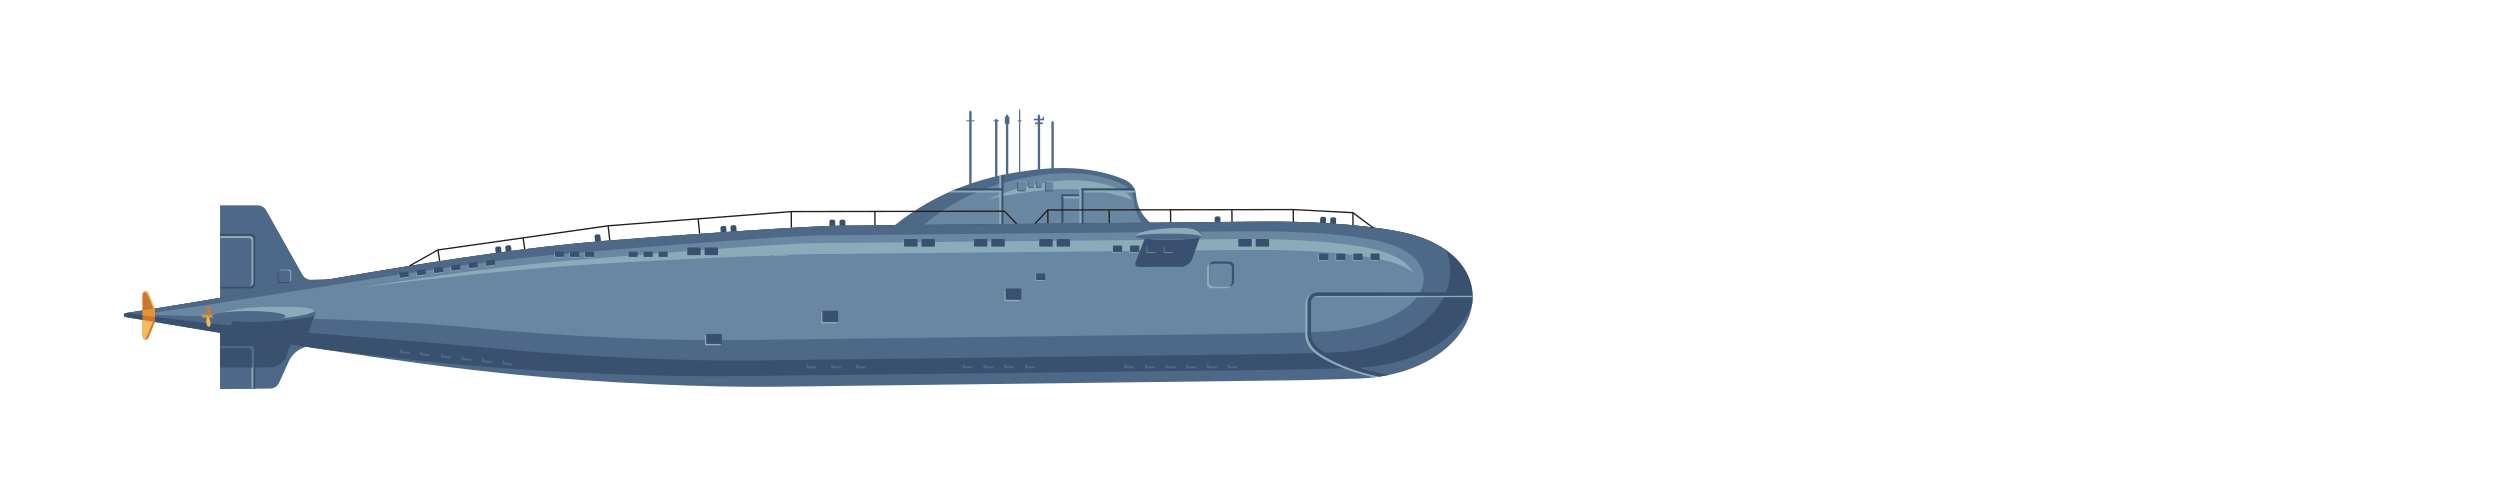 <?xml version="1.0" encoding="UTF-8" standalone="no"?>
<!-- Created with Inkscape (http://www.inkscape.org/) -->

<svg
   width="500"
   height="100"
   viewBox="0 0 132.292 26.458"
   version="1.1"
   id="svg1"
   xmlns="http://www.w3.org/2000/svg"
   xmlns:svg="http://www.w3.org/2000/svg">
  <defs
     id="defs1" />
  <g
     id="g1629"
     transform="matrix(0.333,0,0,0.333,-59.446,-42.959)">
    <g
       id="g18">
      <path
         style="clip-rule:evenodd;fill:#4d6987;fill-rule:evenodd"
         d="m 332.723,146.592 v 0 c 0.103,0 0.187,0.109 0.187,0.244 v 11.546 c 0,0.134 -0.084,0.244 -0.187,0.244 v 0 c -0.103,0 -0.186,-0.109 -0.186,-0.244 v -11.546 c 0,-0.134 0.083,-0.244 0.186,-0.244 z"
         id="path17" />
    </g>
    <g
       id="g19">
      <polygon
         style="clip-rule:evenodd;fill:#4d6987;fill-rule:evenodd"
         points="333.399,148.279 332.047,148.279 332.047,148.129 333.399,148.129 "
         id="polygon18" />
    </g>
    <g
       id="g20">
      <path
         style="clip-rule:evenodd;fill:#4d6987;fill-rule:evenodd"
         d="m 336.83,147.894 v 0 c 0.103,0 0.187,0.098 0.187,0.217 v 10.297 c 0,0.12 -0.084,0.217 -0.187,0.217 v 0 c -0.103,0 -0.187,-0.098 -0.187,-0.217 v -10.297 c 0,-0.119 0.084,-0.217 0.187,-0.217 z"
         id="path19" />
    </g>
    <g
       id="g21">
      <polygon
         style="clip-rule:evenodd;fill:#4d6987;fill-rule:evenodd"
         points="337.267,148.279 336.393,148.279 336.393,148.129 337.267,148.129 "
         id="polygon20" />
    </g>
    <g
       id="g22">
      <path
         style="clip-rule:evenodd;fill:#4d6987;fill-rule:evenodd"
         d="m 338.558,147.218 v 0 c 0.103,0 0.187,0.104 0.187,0.231 v 10.946 c 0,0.127 -0.084,0.231 -0.187,0.231 v 0 c -0.103,0 -0.187,-0.104 -0.187,-0.231 v -10.946 c 0,-0.127 0.084,-0.231 0.187,-0.231 z"
         id="path21" />
    </g>
    <g
       id="g23">
      <polygon
         style="clip-rule:evenodd;fill:#4d6987;fill-rule:evenodd"
         points="338.919,148.721 338.196,148.721 338.196,147.544 338.919,147.544 "
         id="polygon22" />
    </g>
    <g
       id="g24">
      <path
         style="clip-rule:evenodd;fill:#4d6987;fill-rule:evenodd"
         d="m 343.616,147.218 v 0 c 0.103,0 0.187,0.104 0.187,0.231 v 10.946 c 0,0.127 -0.084,0.231 -0.187,0.231 v 0 c -0.103,0 -0.187,-0.104 -0.187,-0.231 v -10.946 c 0,-0.127 0.084,-0.231 0.187,-0.231 z"
         id="path23" />
    </g>
    <g
       id="g25">
      <polygon
         style="clip-rule:evenodd;fill:#4d6987;fill-rule:evenodd"
         points="344.236,148.721 342.996,148.721 342.996,148.465 344.236,148.465 "
         id="polygon24" />
    </g>
    <g
       id="g26">
      <polygon
         style="clip-rule:evenodd;fill:#4d6987;fill-rule:evenodd"
         points="344.431,148.125 342.801,148.125 342.801,147.869 344.431,147.869 "
         id="polygon25" />
    </g>
    <g
       id="g27">
      <polygon
         style="clip-rule:evenodd;fill:#4d6987;fill-rule:evenodd"
         points="344.431,147.87 344.185,147.87 344.185,147.57 344.431,147.57 "
         id="polygon26" />
    </g>
    <g
       id="g28">
      <path
         style="clip-rule:evenodd;fill:#4d6987;fill-rule:evenodd"
         d="m 345.785,148.26 v 0 c 0.103,0 0.186,0.094 0.186,0.21 v 9.946 c 0,0.116 -0.084,0.21 -0.186,0.21 v 0 c -0.103,0 -0.187,-0.094 -0.187,-0.21 v -9.946 c 0,-0.115 0.084,-0.21 0.187,-0.21 z"
         id="path27" />
    </g>
    <g
       id="g29">
      <path
         style="clip-rule:evenodd;fill:#4d6987;fill-rule:evenodd"
         d="m 340.551,146.355 v 0 c 0.053,0 0.097,0.112 0.097,0.248 v 11.775 c 0,0.137 -0.043,0.248 -0.097,0.248 v 0 c -0.053,0 -0.097,-0.112 -0.097,-0.248 v -11.775 c 0,-0.137 0.044,-0.248 0.097,-0.248 z"
         id="path28" />
    </g>
    <g
       id="g30">
      <polygon
         style="clip-rule:evenodd;fill:#4d6987;fill-rule:evenodd"
         points="340.857,148.279 340.244,148.279 340.244,148.129 340.857,148.129 "
         id="polygon29" />
    </g>
    <g
       id="g31">
      <path
         style="clip-rule:evenodd;fill:#39506e;fill-rule:evenodd"
         d="m 371.845,163.393 0.32,0.002 c 0.169,10e-4 0.306,0.14 0.305,0.309 l -0.01,1.321 c -10e-4,0.169 -0.14,0.306 -0.309,0.305 l -0.32,-0.003 c -0.169,-0.001 -0.306,-0.14 -0.305,-0.309 l 0.01,-1.321 c 0.002,-0.168 0.14,-0.306 0.309,-0.304 z"
         id="path30" />
    </g>
    <g
       id="g32">
      <path
         style="clip-rule:evenodd;fill:#39506e;fill-rule:evenodd"
         d="m 388.632,163.45 0.32,0.016 c 0.169,0.009 0.3,0.154 0.291,0.322 l -0.067,1.32 c -0.009,0.169 -0.154,0.3 -0.322,0.291 l -0.32,-0.017 c -0.169,-0.008 -0.3,-0.153 -0.291,-0.322 l 0.068,-1.319 c 0.008,-0.168 0.153,-0.299 0.321,-0.291 z"
         id="path31" />
    </g>
    <g
       id="g33">
      <path
         style="clip-rule:evenodd;fill:#39506e;fill-rule:evenodd"
         d="m 390.238,163.532 0.32,0.016 c 0.169,0.009 0.3,0.154 0.291,0.322 l -0.068,1.32 c -0.008,0.169 -0.154,0.3 -0.322,0.291 l -0.32,-0.016 c -0.169,-0.008 -0.3,-0.153 -0.291,-0.322 l 0.067,-1.319 c 0.009,-0.169 0.154,-0.3 0.323,-0.292 z"
         id="path32" />
    </g>
    <g
       id="g34">
      <path
         style="clip-rule:evenodd;fill:#39506e;fill-rule:evenodd"
         d="m 273.266,166.272 0.318,-0.038 c 0.168,-0.02 0.321,0.101 0.341,0.268 l 0.157,1.312 c 0.02,0.168 -0.1,0.321 -0.268,0.342 l -0.318,0.038 c -0.168,0.02 -0.321,-0.1 -0.342,-0.268 l -0.157,-1.312 c -0.02,-0.168 0.101,-0.322 0.269,-0.342 z"
         id="path33" />
    </g>
    <g
       id="g35">
      <path
         style="clip-rule:evenodd;fill:#39506e;fill-rule:evenodd"
         d="m 257.483,168.191 0.318,-0.036 c 0.168,-0.019 0.321,0.102 0.34,0.27 l 0.151,1.312 c 0.019,0.168 -0.102,0.321 -0.27,0.34 l -0.318,0.037 c -0.168,0.019 -0.321,-0.102 -0.34,-0.27 l -0.151,-1.312 c -0.019,-0.169 0.102,-0.322 0.27,-0.341 z"
         id="path34" />
    </g>
    <g
       id="g36">
      <path
         style="clip-rule:evenodd;fill:#39506e;fill-rule:evenodd"
         d="m 259.08,168.007 0.318,-0.037 c 0.168,-0.019 0.321,0.102 0.34,0.27 l 0.151,1.312 c 0.019,0.168 -0.102,0.321 -0.27,0.34 l -0.318,0.037 c -0.168,0.019 -0.321,-0.102 -0.34,-0.27 l -0.151,-1.312 c -0.019,-0.168 0.102,-0.321 0.27,-0.34 z"
         id="path35" />
    </g>
    <g
       id="g37">
      <path
         style="clip-rule:evenodd;fill:#39506e;fill-rule:evenodd"
         d="m 293.28,164.918 0.319,-0.022 c 0.169,-0.012 0.316,0.117 0.328,0.285 l 0.092,1.318 c 0.012,0.168 -0.116,0.316 -0.285,0.327 l -0.319,0.022 c -0.168,0.012 -0.316,-0.116 -0.328,-0.285 l -0.092,-1.318 c -0.011,-0.167 0.117,-0.315 0.285,-0.327 z"
         id="path36" />
    </g>
    <g
       id="g38">
      <path
         style="clip-rule:evenodd;fill:#39506e;fill-rule:evenodd"
         d="m 294.884,164.807 0.319,-0.022 c 0.169,-0.012 0.316,0.117 0.328,0.285 l 0.092,1.318 c 0.012,0.169 -0.116,0.316 -0.285,0.328 l -0.319,0.022 c -0.168,0.012 -0.316,-0.117 -0.327,-0.285 l -0.092,-1.318 c -0.013,-0.169 0.116,-0.316 0.284,-0.328 z"
         id="path37" />
    </g>
    <g
       id="g39">
      <path
         style="clip-rule:evenodd;fill:#39506e;fill-rule:evenodd"
         d="m 310.617,163.901 h 0.32 c 0.169,0 0.307,0.138 0.307,0.307 v 1.321 c 0,0.169 -0.138,0.307 -0.307,0.307 h -0.32 c -0.169,0 -0.307,-0.138 -0.307,-0.307 v -1.321 c 0,-0.169 0.138,-0.307 0.307,-0.307 z"
         id="path38" />
    </g>
    <g
       id="g40">
      <path
         style="clip-rule:evenodd;fill:#39506e;fill-rule:evenodd"
         d="m 312.225,163.901 h 0.32 c 0.169,0 0.307,0.138 0.307,0.307 v 1.321 c 0,0.169 -0.138,0.307 -0.307,0.307 h -0.32 c -0.169,0 -0.307,-0.138 -0.307,-0.307 v -1.321 c 0,-0.169 0.138,-0.307 0.307,-0.307 z"
         id="path39" />
    </g>
    <g
       id="g41">
      <path
         style="fill:#231f20"
         d="m 248.282,170.523 -0.274,-1.787 0.213,-0.033 0.274,1.787 z m 13.523,-1.887 -0.274,-1.787 0.213,-0.033 0.274,1.787 z m 13.502,-1.409 -0.254,-2.27 0.215,-0.024 0.254,2.27 z m 14.283,-1.075 -0.243,-2.396 0.215,-0.021 0.243,2.396 z m 48.405,-0.954 -0.004,-2.574 h 0.217 l 0.004,2.574 z m -9.347,0 -0.004,-2.574 h 0.217 l 0.004,2.574 z m -11.205,0 -0.004,-2.574 h 0.217 l 0.004,2.574 z m -13.286,0 -0.004,-2.574 h 0.217 l 0.004,2.574 z"
         id="path40" />
    </g>
    <g
       id="g42">
      <path
         style="clip-rule:evenodd;fill:#4d6987;fill-rule:evenodd"
         d="m 318.449,166.735 c 5.937,-5.486 13.426,-9.354 23.419,-10.612 6.017,-0.868 10.889,-0.339 15.003,1.281 1.773,0.698 2.114,1.763 2.195,2.744 0.215,2.577 1.867,4.105 3.659,5.489 -14.758,0.366 -29.517,0.732 -44.276,1.098 z"
         id="path41" />
    </g>
    <g
       id="g43">
      <path
         style="clip-rule:evenodd;fill:#6987a1;fill-rule:evenodd"
         d="m 322.262,167.546 c 5.328,-5.486 12.049,-9.354 21.016,-10.612 5.4,-0.868 9.772,-0.339 13.463,1.281 1.592,0.698 1.897,1.763 1.97,2.744 0.193,2.577 1.675,4.105 3.284,5.489 -13.244,0.366 -26.488,0.732 -39.733,1.098 z"
         id="path42" />
    </g>
    <g
       id="g44">
      <path
         style="fill:#231f20"
         d="m 393.417,164.952 -0.021,-2.174 0.217,-0.002 0.021,2.174 z m -9.479,-0.404 -0.021,-2.174 0.217,-0.002 0.021,2.174 z m -9.751,0 -0.021,-2.174 0.217,-0.002 0.021,2.174 z m -9.752,0 -0.021,-2.174 0.217,-0.002 0.021,2.174 z m -9.752,0 -0.021,-2.174 0.217,-0.002 0.021,2.174 z m -9.752,0 -0.021,-2.174 0.217,-0.002 0.021,2.174 z"
         id="path43" />
    </g>
    <g
       id="g45">
      <path
         style="clip-rule:evenodd;fill:#8cabba;fill-rule:evenodd"
         d="m 335.57,160.716 c 2.672,-1.249 5.618,-2.152 8.888,-2.649 4.988,-0.868 9.027,-0.338 12.437,1.281 0.818,0.389 1.268,0.891 1.519,1.429 l -0.085,-0.033 c -4.365,-1.619 -9.536,-2.149 -15.922,-1.281 -2.413,0.286 -4.688,0.708 -6.837,1.253 z"
         id="path44" />
    </g>
    <g
       id="g46">
      <path
         style="clip-rule:evenodd;fill:#4d6987;fill-rule:evenodd"
         d="m 213.488,190.806 v -29.175 h 5.947 c 0.596,0 1.108,0.299 1.4,0.819 l 5.731,10.19 c 0.302,0.538 0.843,0.84 1.459,0.818 l 10.604,-0.392 c -3.167,3.546 -6.335,7.092 -9.502,10.638 -2.048,0.263 -3.953,0.776 -4.857,3.041 -0.463,1.023 -0.927,2.047 -1.39,3.07 -0.265,0.585 -0.812,0.94 -1.454,0.944 z"
         id="path45" />
    </g>
    <g
       id="g47">
      <path
         style="clip-rule:evenodd;fill:#4d6987;fill-rule:evenodd"
         d="m 198.474,178.757 c 25.355,-3.824 52.98,-9.62 76.066,-11.472 9.879,-0.793 31.998,-2.363 37.378,-2.416 l 66.893,-0.649 c 7.373,-0.071 15.663,0.374 21.844,1.546 19.288,3.657 13.638,22.84 -6.535,23.407 l -8.89,0.25 -83.268,1.038 c -10.799,0.135 -27.646,-0.553 -41.692,-1.953 -19.225,-1.915 -40.43,-5.515 -61.794,-9.115 -0.158,-0.026 -0.274,-0.157 -0.274,-0.317 -0.002,-0.161 0.113,-0.295 0.272,-0.319 z"
         id="path46" />
    </g>
    <g
       id="g48">
      <path
         style="clip-rule:evenodd;fill:#39506e;fill-rule:evenodd"
         d="m 198.474,178.757 c 25.355,-3.824 52.98,-9.62 76.066,-11.472 9.879,-0.793 31.998,-2.363 37.378,-2.416 l 66.893,-0.649 c 7.373,-0.071 15.663,0.374 21.844,1.546 8.851,1.678 12.447,6.626 11.801,11.544 -1.822,5.184 -8.643,9.907 -19.17,10.184 l -9.494,0.249 -88.924,1.038 c -11.532,0.135 -29.523,-0.553 -44.524,-1.953 -7.045,-0.657 -14.34,-1.513 -21.804,-2.499 -9.857,-1.526 -19.943,-3.231 -30.065,-4.937 -0.158,-0.026 -0.274,-0.157 -0.274,-0.317 -0.001,-0.16 0.114,-0.294 0.273,-0.318 z"
         id="path47" />
    </g>
    <g
       id="g49">
      <path
         style="clip-rule:evenodd;fill:#4d6987;fill-rule:evenodd"
         d="m 198.664,178.728 c 25.303,-3.824 52.847,-9.596 75.875,-11.444 9.879,-0.793 31.998,-2.363 37.378,-2.416 l 66.893,-0.649 c 7.373,-0.071 15.663,0.374 21.844,1.546 3.231,0.613 5.758,1.662 7.638,2.986 2.998,6.867 -4,15.868 -17.723,16.253 l -8.89,0.25 -83.268,1.038 c -10.799,0.134 -27.646,-0.553 -41.692,-1.953 -17.558,-1.748 -38.313,-2.714 -58.055,-5.611 z"
         id="path48" />
    </g>
    <path
       style="clip-rule:evenodd;fill:#6987a1;fill-rule:evenodd"
       d="m 201.165,178.964 c 27.897,-3.974 47.884,-8.122 70.912,-9.968 9.879,-0.792 31.374,-2.532 36.754,-2.584 l 66.892,-0.649 c 7.373,-0.071 15.694,0.223 21.844,1.547 12.161,2.617 8.976,13.923 -9.931,14.454 l -8.89,0.25 -83.268,1.038 c -10.799,0.134 -27.646,-0.554 -41.692,-1.952 -17.558,-1.751 -37.35,-1.473 -52.621,-2.136 z"
       id="path49" />
    <g
       id="g51">
      <path
         style="clip-rule:evenodd;fill:#c97731;fill-rule:evenodd"
         d="m 201.165,178.345 c 0.658,-0.102 1.317,-0.205 1.977,-0.31 v 2.143 l -1.977,-0.333 z"
         id="path50" />
    </g>
    <g
       id="g52">
      <path
         style="clip-rule:evenodd;fill:#e5962e;fill-rule:evenodd"
         d="m 201.165,178.345 1.049,-0.163 0.023,-0.004 0.008,-0.001 0.897,-0.142 v 1.315 c -0.66,-0.087 -1.319,-0.176 -1.977,-0.267 z"
         id="path51" />
    </g>
    <g
       id="g53">
      <path
         style="clip-rule:evenodd;fill:#39506e;fill-rule:evenodd"
         d="m 213.489,166.155 h 4.999 c 0.321,0 0.585,0.263 0.585,0.585 v 7.517 c 0,0.321 -0.263,0.585 -0.585,0.585 h -4.999 z"
         id="path52" />
    </g>
    <g
       id="g54">
      <path
         style="clip-rule:evenodd;fill:#39506e;fill-rule:evenodd"
         d="m 224.24,172.002 h -1.253 c -0.207,0 -0.376,0.169 -0.376,0.376 v 1.253 c 0,0.207 0.169,0.376 0.376,0.376 h 1.253 c 0.207,0 0.376,-0.169 0.376,-0.376 v -1.253 c 0,-0.207 -0.169,-0.376 -0.376,-0.376 z"
         id="path53" />
    </g>
    <g
       id="g55">
      <path
         style="clip-rule:evenodd;fill:#8cabba;fill-rule:evenodd"
         d="m 213.489,166.513 h 4.753 c 0.295,0 0.537,0.241 0.537,0.537 v 6.898 c 0,0.295 -0.241,0.537 -0.537,0.537 h -4.753 z"
         id="path54" />
    </g>
    <g
       id="g56">
      <path
         style="clip-rule:evenodd;fill:#4d6987;fill-rule:evenodd"
         d="m 213.488,166.841 h 4.514 c 0.27,0 0.491,0.232 0.491,0.514 v 6.614 c 0,0.283 -0.221,0.515 -0.491,0.515 h -4.514 z"
         id="path55" />
    </g>
    <g
       id="g57">
      <path
         style="clip-rule:evenodd;fill:#8cabba;fill-rule:evenodd"
         d="m 224.419,171.849 h -1.253 c -0.136,0 -0.255,0.073 -0.321,0.181 0.044,-0.018 0.092,-0.028 0.143,-0.028 h 1.253 c 0.207,0 0.376,0.169 0.376,0.376 v 1.253 c 0,0.071 -0.02,0.137 -0.055,0.194 0.137,-0.056 0.234,-0.191 0.234,-0.347 v -1.253 c -0.001,-0.207 -0.17,-0.376 -0.377,-0.376 z"
         id="path56" />
    </g>
    <g
       id="g58">
      <path
         style="clip-rule:evenodd;fill:#4d6987;fill-rule:evenodd"
         d="m 223.134,172.002 h 1.146 c 0.189,0 0.344,0.155 0.344,0.344 v 1.146 c 0,0.189 -0.155,0.344 -0.344,0.344 h -1.146 c -0.189,0 -0.344,-0.155 -0.344,-0.344 v -1.146 c 0,-0.189 0.155,-0.344 0.344,-0.344 z"
         id="path57" />
    </g>
    <g
       id="g59">
      <path
         style="clip-rule:evenodd;fill:#e5962e;fill-rule:evenodd"
         d="m 210.774,179 h 1.785 c 0.066,0 0.119,0.053 0.119,0.119 v 0.241 c 0,0.065 -0.054,0.119 -0.119,0.119 h -1.785 c -0.066,0 -0.119,-0.054 -0.119,-0.119 v -0.241 c 0,-0.066 0.053,-0.119 0.119,-0.119 z"
         id="path58" />
    </g>
    <g
       id="g60">
      <path
         style="clip-rule:evenodd;fill:#c97731;fill-rule:evenodd"
         d="m 211.711,179.375 c -0.176,-0.249 -0.767,-1.645 -0.135,-1.766 0.083,-0.016 0.164,0.021 0.206,0.095 0.281,0.491 0.288,1.042 -0.071,1.671 z"
         id="path59" />
    </g>
    <g
       id="g61">
      <path
         style="clip-rule:evenodd;fill:#f6b859;fill-rule:evenodd"
         d="m 211.567,179.173 c 0.176,0.249 0.767,1.645 0.135,1.766 -0.083,0.016 -0.164,-0.021 -0.206,-0.094 -0.281,-0.491 -0.287,-1.043 0.071,-1.672 z"
         id="path60" />
    </g>
    <g
       id="g62">
      <path
         style="clip-rule:evenodd;fill:#f6b859;fill-rule:evenodd"
         d="m 203.142,178.036 -1.004,-2.453 c -0.244,-0.595 -0.973,-0.475 -0.973,0.31 v 2.453 z"
         id="path61" />
    </g>
    <g
       id="g63">
      <path
         style="clip-rule:evenodd;fill:#c97731;fill-rule:evenodd"
         d="m 201.201,175.611 c -0.024,0.082 -0.037,0.175 -0.037,0.281 v 2.453 l 1.736,-0.272 -0.911,-2.225 c -0.164,-0.404 -0.555,-0.478 -0.788,-0.237 z"
         id="path62" />
    </g>
    <g
       id="g64">
      <path
         style="clip-rule:evenodd;fill:#c97731;fill-rule:evenodd"
         d="m 203.142,180.154 -1.004,2.453 c -0.244,0.595 -0.973,0.475 -0.973,-0.309 v -2.453 z"
         id="path63" />
    </g>
    <g
       id="g65">
      <path
         style="clip-rule:evenodd;fill:#f6b859;fill-rule:evenodd"
         d="m 201.409,182.897 c -0.142,-0.104 -0.245,-0.305 -0.245,-0.6 v -2.453 l 1.673,0.262 -0.99,2.419 c -0.095,0.234 -0.266,0.356 -0.438,0.372 z"
         id="path64" />
    </g>
    <g
       id="g66">
      <path
         style="clip-rule:evenodd;fill:#8cabba;fill-rule:evenodd"
         d="m 303.532,168.482 h -1.909 c -0.065,0 -0.117,0.053 -0.117,0.117 v 0.976 c 0,0.065 0.053,0.118 0.117,0.118 h 1.909 c 0.065,0 0.117,-0.053 0.117,-0.118 V 168.6 c 10e-4,-0.065 -0.052,-0.118 -0.117,-0.118 z"
         id="path65" />
    </g>
    <g
       id="g67">
      <path
         style="clip-rule:evenodd;fill:#39506e;fill-rule:evenodd"
         d="m 303.621,168.334 h -1.908 c -0.065,0 -0.117,0.053 -0.117,0.117 v 0.976 c 0,0.065 0.053,0.117 0.117,0.117 h 1.908 c 0.065,0 0.118,-0.052 0.118,-0.117 v -0.976 c 0,-0.064 -0.053,-0.117 -0.118,-0.117 z"
         id="path66" />
    </g>
    <g
       id="g68">
      <path
         style="clip-rule:evenodd;fill:#8cabba;fill-rule:evenodd"
         d="m 300.774,168.482 h -1.909 c -0.065,0 -0.117,0.053 -0.117,0.117 v 0.976 c 0,0.065 0.053,0.118 0.117,0.118 h 1.909 c 0.065,0 0.117,-0.053 0.117,-0.118 V 168.6 c 0,-0.065 -0.053,-0.118 -0.117,-0.118 z"
         id="path67" />
    </g>
    <g
       id="g69">
      <path
         style="clip-rule:evenodd;fill:#39506e;fill-rule:evenodd"
         d="m 300.863,168.334 h -1.909 c -0.065,0 -0.117,0.053 -0.117,0.117 v 0.976 c 0,0.065 0.053,0.117 0.117,0.117 h 1.909 c 0.065,0 0.117,-0.052 0.117,-0.117 v -0.976 c 0,-0.064 -0.053,-0.117 -0.117,-0.117 z"
         id="path68" />
    </g>
    <g
       id="g70">
      <path
         style="clip-rule:evenodd;fill:#8cabba;fill-rule:evenodd"
         d="m 272.73,169.107 h -1.306 c -0.044,0 -0.08,0.036 -0.08,0.08 v 0.668 c 0,0.045 0.036,0.081 0.08,0.081 h 1.306 c 0.044,0 0.081,-0.036 0.081,-0.081 v -0.668 c -10e-4,-0.044 -0.037,-0.08 -0.081,-0.08 z"
         id="path69" />
    </g>
    <g
       id="g71">
      <path
         style="clip-rule:evenodd;fill:#39506e;fill-rule:evenodd"
         d="m 272.84,168.996 h -1.306 c -0.044,0 -0.081,0.036 -0.081,0.08 v 0.668 c 0,0.044 0.036,0.08 0.081,0.08 h 1.306 c 0.045,0 0.081,-0.036 0.081,-0.08 v -0.668 c 0,-0.044 -0.036,-0.08 -0.081,-0.08 z"
         id="path70" />
    </g>
    <g
       id="g72">
      <path
         style="clip-rule:evenodd;fill:#8cabba;fill-rule:evenodd"
         d="m 270.349,169.107 h -1.306 c -0.044,0 -0.081,0.036 -0.081,0.08 v 0.668 c 0,0.045 0.036,0.081 0.081,0.081 h 1.306 c 0.045,0 0.081,-0.036 0.081,-0.081 v -0.668 c -0.001,-0.044 -0.037,-0.08 -0.081,-0.08 z"
         id="path71" />
    </g>
    <g
       id="g73">
      <path
         style="clip-rule:evenodd;fill:#39506e;fill-rule:evenodd"
         d="m 270.459,168.996 h -1.307 c -0.044,0 -0.081,0.036 -0.081,0.08 v 0.668 c 0,0.044 0.036,0.08 0.081,0.08 h 1.307 c 0.044,0 0.081,-0.036 0.081,-0.08 v -0.668 c 0,-0.044 -0.036,-0.08 -0.081,-0.08 z"
         id="path72" />
    </g>
    <g
       id="g74">
      <path
         style="clip-rule:evenodd;fill:#8cabba;fill-rule:evenodd"
         d="m 267.968,169.107 h -1.306 c -0.044,0 -0.081,0.036 -0.081,0.08 v 0.668 c 0,0.045 0.036,0.081 0.081,0.081 h 1.306 c 0.045,0 0.081,-0.036 0.081,-0.081 v -0.668 c 0,-0.044 -0.036,-0.08 -0.081,-0.08 z"
         id="path73" />
    </g>
    <g
       id="g75">
      <path
         style="clip-rule:evenodd;fill:#39506e;fill-rule:evenodd"
         d="m 268.079,168.996 h -1.307 c -0.044,0 -0.081,0.036 -0.081,0.08 v 0.668 c 0,0.044 0.036,0.08 0.081,0.08 h 1.307 c 0.044,0 0.081,-0.036 0.081,-0.08 v -0.668 c -0.001,-0.044 -0.037,-0.08 -0.081,-0.08 z"
         id="path74" />
    </g>
    <g
       id="g76">
      <path
         style="clip-rule:evenodd;fill:#8cabba;fill-rule:evenodd"
         d="m 243.197,172.284 -1.294,0.179 c -0.044,0.006 -0.075,0.047 -0.069,0.091 l 0.092,0.662 c 0.006,0.044 0.047,0.075 0.091,0.069 l 1.294,-0.179 c 0.044,-0.006 0.075,-0.047 0.069,-0.091 l -0.092,-0.662 c -0.006,-0.045 -0.047,-0.076 -0.091,-0.069 z"
         id="path75" />
    </g>
    <g
       id="g77">
      <path
         style="clip-rule:evenodd;fill:#39506e;fill-rule:evenodd"
         d="m 243.292,172.159 -1.294,0.179 c -0.044,0.006 -0.075,0.047 -0.069,0.091 l 0.092,0.662 c 0.006,0.044 0.047,0.075 0.091,0.069 l 1.294,-0.179 c 0.044,-0.006 0.075,-0.047 0.069,-0.091 l -0.092,-0.662 c -0.007,-0.044 -0.047,-0.075 -0.091,-0.069 z"
         id="path76" />
    </g>
    <g
       id="g78">
      <path
         style="clip-rule:evenodd;fill:#8cabba;fill-rule:evenodd"
         d="m 245.942,171.904 -1.294,0.179 c -0.044,0.006 -0.075,0.047 -0.069,0.091 l 0.092,0.662 c 0.006,0.044 0.047,0.075 0.091,0.069 l 1.294,-0.179 c 0.044,-0.006 0.075,-0.047 0.069,-0.091 l -0.092,-0.662 c -0.006,-0.045 -0.047,-0.075 -0.091,-0.069 z"
         id="path77" />
    </g>
    <g
       id="g79">
      <path
         style="clip-rule:evenodd;fill:#39506e;fill-rule:evenodd"
         d="m 246.037,171.779 -1.294,0.179 c -0.044,0.006 -0.075,0.047 -0.069,0.09 l 0.092,0.662 c 0.006,0.044 0.047,0.075 0.09,0.069 l 1.294,-0.179 c 0.044,-0.006 0.075,-0.047 0.069,-0.091 l -0.092,-0.662 c -0.006,-0.043 -0.046,-0.074 -0.09,-0.068 z"
         id="path78" />
    </g>
    <g
       id="g80">
      <path
         style="clip-rule:evenodd;fill:#8cabba;fill-rule:evenodd"
         d="m 248.688,171.523 -1.294,0.179 c -0.044,0.006 -0.075,0.047 -0.069,0.091 l 0.092,0.662 c 0.006,0.044 0.047,0.075 0.091,0.069 l 1.294,-0.179 c 0.044,-0.006 0.075,-0.047 0.069,-0.091 l -0.092,-0.662 c -0.007,-0.044 -0.048,-0.075 -0.091,-0.069 z"
         id="path79" />
    </g>
    <g
       id="g81">
      <path
         style="clip-rule:evenodd;fill:#39506e;fill-rule:evenodd"
         d="m 248.782,171.399 -1.294,0.179 c -0.044,0.006 -0.075,0.047 -0.069,0.09 l 0.092,0.662 c 0.006,0.044 0.047,0.075 0.091,0.069 l 1.294,-0.179 c 0.044,-0.006 0.075,-0.047 0.069,-0.091 l -0.092,-0.662 c -0.006,-0.043 -0.047,-0.074 -0.091,-0.068 z"
         id="path80" />
    </g>
    <g
       id="g82">
      <path
         style="clip-rule:evenodd;fill:#8cabba;fill-rule:evenodd"
         d="m 251.433,171.143 -1.294,0.179 c -0.044,0.006 -0.075,0.047 -0.069,0.091 l 0.092,0.662 c 0.006,0.044 0.047,0.075 0.091,0.069 l 1.294,-0.179 c 0.044,-0.006 0.075,-0.047 0.069,-0.091 l -0.092,-0.662 c -0.007,-0.044 -0.047,-0.075 -0.091,-0.069 z"
         id="path81" />
    </g>
    <g
       id="g83">
      <path
         style="clip-rule:evenodd;fill:#39506e;fill-rule:evenodd"
         d="m 251.527,171.019 -1.294,0.179 c -0.044,0.006 -0.075,0.047 -0.069,0.091 l 0.092,0.662 c 0.006,0.044 0.047,0.075 0.091,0.069 l 1.294,-0.18 c 0.044,-0.006 0.075,-0.047 0.069,-0.09 l -0.092,-0.662 c -0.006,-0.044 -0.047,-0.075 -0.091,-0.069 z"
         id="path82" />
    </g>
    <g
       id="g84">
      <path
         style="clip-rule:evenodd;fill:#8cabba;fill-rule:evenodd"
         d="m 254.178,170.763 -1.294,0.18 c -0.044,0.006 -0.075,0.046 -0.069,0.09 l 0.092,0.662 c 0.006,0.044 0.047,0.075 0.091,0.069 l 1.294,-0.179 c 0.044,-0.006 0.075,-0.047 0.069,-0.091 l -0.092,-0.662 c -0.006,-0.044 -0.047,-0.075 -0.091,-0.069 z"
         id="path83" />
    </g>
    <g
       id="g85">
      <path
         style="clip-rule:evenodd;fill:#39506e;fill-rule:evenodd"
         d="m 254.272,170.639 -1.294,0.179 c -0.044,0.006 -0.075,0.047 -0.069,0.091 l 0.092,0.662 c 0.006,0.044 0.047,0.074 0.09,0.069 l 1.294,-0.179 c 0.044,-0.006 0.075,-0.047 0.069,-0.091 l -0.092,-0.662 c -0.005,-0.045 -0.046,-0.076 -0.09,-0.069 z"
         id="path84" />
    </g>
    <g
       id="g86">
      <path
         style="clip-rule:evenodd;fill:#8cabba;fill-rule:evenodd"
         d="m 256.923,170.383 -1.294,0.179 c -0.044,0.006 -0.075,0.047 -0.069,0.09 l 0.092,0.662 c 0.006,0.044 0.047,0.075 0.091,0.069 l 1.294,-0.179 c 0.044,-0.006 0.075,-0.047 0.069,-0.091 l -0.092,-0.662 c -0.006,-0.043 -0.047,-0.074 -0.091,-0.068 z"
         id="path85" />
    </g>
    <g
       id="g87">
      <path
         style="clip-rule:evenodd;fill:#39506e;fill-rule:evenodd"
         d="m 257.017,170.259 -1.294,0.179 c -0.044,0.006 -0.075,0.047 -0.069,0.091 l 0.092,0.662 c 0.006,0.044 0.047,0.075 0.091,0.069 l 1.294,-0.179 c 0.044,-0.006 0.075,-0.047 0.069,-0.091 l -0.092,-0.662 c -0.006,-0.045 -0.047,-0.076 -0.091,-0.069 z"
         id="path86" />
    </g>
    <g
       id="g88">
      <path
         style="clip-rule:evenodd;fill:#8cabba;fill-rule:evenodd"
         d="m 329.19,159.591 h 8.783 v -0.334 h -8.017 c -0.257,0.109 -0.512,0.22 -0.766,0.334 z m 21.167,0 h 8.628 c -0.025,-0.112 -0.056,-0.223 -0.094,-0.334 h -8.533 v 0.334 z"
         id="path87" />
    </g>
    <g
       id="g89">
      <path
         style="clip-rule:evenodd;fill:#39506e;fill-rule:evenodd"
         d="m 371.405,174.511 h 2.464 c 0.406,0 0.739,-0.332 0.739,-0.739 v -2.464 c 0,-0.406 -0.333,-0.739 -0.739,-0.739 h -2.464 c -0.406,0 -0.739,0.333 -0.739,0.739 v 2.464 c 0,0.407 0.332,0.739 0.739,0.739 z"
         id="path88" />
    </g>
    <g
       id="g90">
      <path
         style="clip-rule:evenodd;fill:#8cabba;fill-rule:evenodd"
         d="m 371.053,174.813 h 2.464 c 0.267,0 0.502,-0.143 0.632,-0.357 -0.086,0.036 -0.181,0.055 -0.28,0.055 h -2.464 c -0.406,0 -0.739,-0.332 -0.739,-0.739 v -2.464 c 0,-0.14 0.04,-0.27 0.108,-0.381 -0.269,0.111 -0.46,0.376 -0.46,0.683 v 2.464 c 0,0.406 0.333,0.739 0.739,0.739 z"
         id="path89" />
    </g>
    <g
       id="g91">
      <path
         style="clip-rule:evenodd;fill:#6987a1;fill-rule:evenodd"
         d="m 371.342,174.511 h 2.254 c 0.372,0 0.676,-0.304 0.676,-0.676 v -2.254 c 0,-0.372 -0.304,-0.676 -0.676,-0.676 h -2.254 c -0.372,0 -0.676,0.304 -0.676,0.676 v 2.254 c 0,0.372 0.304,0.676 0.676,0.676 z"
         id="path90" />
    </g>
    <g
       id="g92">
      <path
         style="clip-rule:evenodd;fill:#8cabba;fill-rule:evenodd"
         d="m 235.666,174.698 c 12.029,-1.885 23.305,-3.495 35.422,-4.467 9.879,-0.792 31.374,-2.532 36.754,-2.584 l 66.892,-0.649 c 7.373,-0.071 15.694,0.223 21.844,1.546 3.379,0.727 5.57,2.126 6.572,3.777 -1.202,-0.876 -2.873,-1.593 -5.016,-2.047 -6.241,-1.323 -14.686,-1.618 -22.169,-1.546 l -67.885,0.649 c -5.46,0.052 -30.362,1.174 -40.388,1.966 -10.803,0.854 -21.187,1.989 -32.026,3.355 z"
         id="path91" />
    </g>
    <g
       id="g93">
      <path
         style="clip-rule:evenodd;fill:#8cabba;fill-rule:evenodd"
         d="m 326.877,167.137 h -1.909 c -0.065,0 -0.117,0.053 -0.117,0.117 v 0.976 c 0,0.065 0.053,0.118 0.117,0.118 h 1.909 c 0.065,0 0.117,-0.053 0.117,-0.118 v -0.976 c 0,-0.064 -0.053,-0.117 -0.117,-0.117 z"
         id="path92" />
    </g>
    <g
       id="g94">
      <path
         style="clip-rule:evenodd;fill:#39506e;fill-rule:evenodd"
         d="m 326.966,166.988 h -1.909 c -0.065,0 -0.117,0.053 -0.117,0.117 v 0.976 c 0,0.065 0.053,0.117 0.117,0.117 h 1.909 c 0.065,0 0.117,-0.052 0.117,-0.117 v -0.976 c 0,-0.064 -0.053,-0.117 -0.117,-0.117 z"
         id="path93" />
    </g>
    <g
       id="g95">
      <path
         style="clip-rule:evenodd;fill:#8cabba;fill-rule:evenodd"
         d="m 324.118,167.137 h -1.909 c -0.065,0 -0.117,0.053 -0.117,0.117 v 0.976 c 0,0.065 0.053,0.118 0.117,0.118 h 1.909 c 0.065,0 0.117,-0.053 0.117,-0.118 v -0.976 c 10e-4,-0.064 -0.052,-0.117 -0.117,-0.117 z"
         id="path94" />
    </g>
    <g
       id="g96">
      <path
         style="clip-rule:evenodd;fill:#39506e;fill-rule:evenodd"
         d="m 324.207,166.988 h -1.909 c -0.065,0 -0.117,0.053 -0.117,0.117 v 0.976 c 0,0.065 0.053,0.117 0.117,0.117 h 1.909 c 0.065,0 0.117,-0.052 0.117,-0.117 v -0.976 c 10e-4,-0.064 -0.052,-0.117 -0.117,-0.117 z"
         id="path95" />
    </g>
    <g
       id="g97">
      <path
         style="clip-rule:evenodd;fill:#8cabba;fill-rule:evenodd"
         d="m 337.969,167.137 h -1.909 c -0.065,0 -0.117,0.053 -0.117,0.117 v 0.976 c 0,0.065 0.053,0.118 0.117,0.118 h 1.909 c 0.065,0 0.117,-0.053 0.117,-0.118 v -0.976 c 10e-4,-0.064 -0.052,-0.117 -0.117,-0.117 z"
         id="path96" />
    </g>
    <g
       id="g98">
      <path
         style="clip-rule:evenodd;fill:#39506e;fill-rule:evenodd"
         d="m 338.058,166.988 h -1.909 c -0.065,0 -0.117,0.053 -0.117,0.117 v 0.976 c 0,0.065 0.053,0.117 0.117,0.117 h 1.909 c 0.065,0 0.117,-0.052 0.117,-0.117 v -0.976 c 10e-4,-0.064 -0.052,-0.117 -0.117,-0.117 z"
         id="path97" />
    </g>
    <g
       id="g99">
      <path
         style="clip-rule:evenodd;fill:#8cabba;fill-rule:evenodd"
         d="m 335.211,167.137 h -1.909 c -0.065,0 -0.117,0.053 -0.117,0.117 v 0.976 c 0,0.065 0.053,0.118 0.117,0.118 h 1.909 c 0.065,0 0.117,-0.053 0.117,-0.118 v -0.976 c 0,-0.064 -0.053,-0.117 -0.117,-0.117 z"
         id="path98" />
    </g>
    <g
       id="g100">
      <path
         style="clip-rule:evenodd;fill:#39506e;fill-rule:evenodd"
         d="m 335.3,166.988 h -1.909 c -0.065,0 -0.117,0.053 -0.117,0.117 v 0.976 c 0,0.065 0.053,0.117 0.117,0.117 h 1.909 c 0.065,0 0.117,-0.052 0.117,-0.117 v -0.976 c 0,-0.064 -0.053,-0.117 -0.117,-0.117 z"
         id="path99" />
    </g>
    <g
       id="g101">
      <path
         style="clip-rule:evenodd;fill:#8cabba;fill-rule:evenodd"
         d="m 348.356,167.137 h -1.908 c -0.065,0 -0.118,0.053 -0.118,0.117 v 0.976 c 0,0.065 0.053,0.118 0.118,0.118 h 1.908 c 0.065,0 0.117,-0.053 0.117,-0.118 v -0.976 c 0,-0.064 -0.052,-0.117 -0.117,-0.117 z"
         id="path100" />
    </g>
    <g
       id="g102">
      <path
         style="clip-rule:evenodd;fill:#39506e;fill-rule:evenodd"
         d="m 348.445,166.988 h -1.908 c -0.065,0 -0.118,0.053 -0.118,0.117 v 0.976 c 0,0.065 0.053,0.117 0.118,0.117 h 1.908 c 0.065,0 0.117,-0.052 0.117,-0.117 v -0.976 c 0,-0.064 -0.052,-0.117 -0.117,-0.117 z"
         id="path101" />
    </g>
    <g
       id="g103">
      <path
         style="clip-rule:evenodd;fill:#8cabba;fill-rule:evenodd"
         d="m 345.597,167.137 h -1.908 c -0.065,0 -0.118,0.053 -0.118,0.117 v 0.976 c 0,0.065 0.053,0.118 0.118,0.118 h 1.908 c 0.065,0 0.118,-0.053 0.118,-0.118 v -0.976 c 0,-0.064 -0.053,-0.117 -0.118,-0.117 z"
         id="path102" />
    </g>
    <g
       id="g104">
      <path
         style="clip-rule:evenodd;fill:#39506e;fill-rule:evenodd"
         d="m 345.686,166.988 h -1.908 c -0.065,0 -0.118,0.053 -0.118,0.117 v 0.976 c 0,0.065 0.053,0.117 0.118,0.117 h 1.908 c 0.065,0 0.117,-0.052 0.117,-0.117 v -0.976 c 0,-0.064 -0.052,-0.117 -0.117,-0.117 z"
         id="path103" />
    </g>
    <g
       id="g105">
      <path
         style="clip-rule:evenodd;fill:#8cabba;fill-rule:evenodd"
         d="m 379.99,167.137 h -1.909 c -0.065,0 -0.117,0.053 -0.117,0.117 v 0.976 c 0,0.065 0.053,0.118 0.117,0.118 h 1.909 c 0.065,0 0.117,-0.053 0.117,-0.118 v -0.976 c 0,-0.064 -0.053,-0.117 -0.117,-0.117 z"
         id="path104" />
    </g>
    <g
       id="g106">
      <path
         style="clip-rule:evenodd;fill:#39506e;fill-rule:evenodd"
         d="m 380.078,166.988 h -1.908 c -0.065,0 -0.117,0.053 -0.117,0.117 v 0.976 c 0,0.065 0.053,0.117 0.117,0.117 h 1.908 c 0.065,0 0.118,-0.052 0.118,-0.117 v -0.976 c 0,-0.064 -0.053,-0.117 -0.118,-0.117 z"
         id="path105" />
    </g>
    <g
       id="g107">
      <path
         style="clip-rule:evenodd;fill:#8cabba;fill-rule:evenodd"
         d="m 377.231,167.137 h -1.909 c -0.065,0 -0.117,0.053 -0.117,0.117 v 0.976 c 0,0.065 0.053,0.118 0.117,0.118 h 1.909 c 0.065,0 0.117,-0.053 0.117,-0.118 v -0.976 c 0,-0.064 -0.052,-0.117 -0.117,-0.117 z"
         id="path106" />
    </g>
    <g
       id="g108">
      <path
         style="clip-rule:evenodd;fill:#39506e;fill-rule:evenodd"
         d="m 377.32,166.988 h -1.909 c -0.065,0 -0.117,0.053 -0.117,0.117 v 0.976 c 0,0.065 0.053,0.117 0.117,0.117 h 1.909 c 0.065,0 0.117,-0.052 0.117,-0.117 v -0.976 c 0,-0.064 -0.052,-0.117 -0.117,-0.117 z"
         id="path107" />
    </g>
    <g
       id="g109">
      <path
         style="clip-rule:evenodd;fill:#8cabba;fill-rule:evenodd"
         d="m 356.639,168.161 h -1.294 c -0.044,0 -0.08,0.046 -0.08,0.102 v 0.845 c 0,0.056 0.036,0.102 0.08,0.102 h 1.294 c 0.044,0 0.08,-0.046 0.08,-0.102 v -0.845 c 0,-0.056 -0.036,-0.102 -0.08,-0.102 z"
         id="path108" />
    </g>
    <g
       id="g110">
      <path
         style="clip-rule:evenodd;fill:#39506e;fill-rule:evenodd"
         d="m 356.749,168.022 h -1.294 c -0.044,0 -0.08,0.045 -0.08,0.101 v 0.845 c 0,0.056 0.036,0.102 0.08,0.102 h 1.294 c 0.044,0 0.08,-0.046 0.08,-0.102 v -0.845 c -0.001,-0.056 -0.036,-0.101 -0.08,-0.101 z"
         id="path109" />
    </g>
    <g
       id="g111">
      <path
         style="clip-rule:evenodd;fill:#8cabba;fill-rule:evenodd"
         d="m 359.363,168.161 h -1.294 c -0.044,0 -0.079,0.046 -0.079,0.102 v 0.845 c 0,0.056 0.036,0.102 0.079,0.102 h 1.294 c 0.044,0 0.08,-0.046 0.08,-0.102 v -0.845 c 0,-0.056 -0.036,-0.102 -0.08,-0.102 z"
         id="path110" />
    </g>
    <g
       id="g112">
      <path
         style="clip-rule:evenodd;fill:#39506e;fill-rule:evenodd"
         d="m 359.472,168.022 h -1.294 c -0.044,0 -0.08,0.045 -0.08,0.101 v 0.845 c 0,0.056 0.036,0.102 0.08,0.102 h 1.294 c 0.044,0 0.08,-0.046 0.08,-0.102 v -0.845 c 0,-0.056 -0.036,-0.101 -0.08,-0.101 z"
         id="path111" />
    </g>
    <g
       id="g113">
      <path
         style="clip-rule:evenodd;fill:#39506e;fill-rule:evenodd"
         d="m 369.423,166.096 -1.51,4.203 c -0.089,0.248 -0.326,0.515 -0.661,0.745 -0.334,0.23 -0.673,0.358 -0.947,0.359 l -6.762,0.02 c -0.535,0.001 -0.746,-0.299 -0.556,-0.79 l 1.759,-4.536 h 8.677 z"
         id="path112" />
    </g>
    <g
       id="g114">
      <path
         style="clip-rule:evenodd;fill:#4d6987;fill-rule:evenodd"
         d="m 368.638,165.618 c 0.485,0.067 0.785,0.376 0.785,0.478 0,0.205 -1.2,0.37 -2.679,0.37 -1.479,0 -2.679,-0.166 -2.679,-0.37 0,-0.436 3.929,-0.567 4.573,-0.478 z"
         id="path113" />
    </g>
    <g
       id="g115">
      <path
         style="clip-rule:evenodd;fill:#7a8999;fill-rule:evenodd"
         d="m 362.086,168.161 h -1.294 c -0.044,0 -0.08,0.046 -0.08,0.102 v 0.845 c 0,0.056 0.036,0.102 0.08,0.102 h 1.294 c 0.044,0 0.08,-0.046 0.08,-0.102 v -0.845 c 0,-0.056 -0.036,-0.102 -0.08,-0.102 z"
         id="path114" />
    </g>
    <g
       id="g116">
      <path
         style="clip-rule:evenodd;fill:#39506e;fill-rule:evenodd"
         d="m 362.196,168.022 h -1.294 c -0.044,0 -0.08,0.045 -0.08,0.101 v 0.845 c 0,0.056 0.036,0.102 0.08,0.102 h 1.294 c 0.044,0 0.08,-0.046 0.08,-0.102 v -0.845 c 0,-0.056 -0.036,-0.101 -0.08,-0.101 z"
         id="path115" />
    </g>
    <g
       id="g117">
      <path
         style="clip-rule:evenodd;fill:#7a8999;fill-rule:evenodd"
         d="m 364.81,168.161 h -1.294 c -0.044,0 -0.08,0.046 -0.08,0.102 v 0.845 c 0,0.056 0.036,0.102 0.08,0.102 h 1.294 c 0.044,0 0.079,-0.046 0.079,-0.102 v -0.845 c 10e-4,-0.056 -0.035,-0.102 -0.079,-0.102 z"
         id="path116" />
    </g>
    <g
       id="g118">
      <path
         style="clip-rule:evenodd;fill:#39506e;fill-rule:evenodd"
         d="m 364.92,168.022 h -1.294 c -0.044,0 -0.079,0.045 -0.079,0.101 v 0.845 c 0,0.056 0.036,0.102 0.079,0.102 h 1.294 c 0.044,0 0.079,-0.046 0.079,-0.102 v -0.845 c 0,-0.056 -0.036,-0.101 -0.079,-0.101 z"
         id="path117" />
    </g>
    <g
       id="g119">
      <path
         style="clip-rule:evenodd;fill:#8cabba;fill-rule:evenodd"
         d="m 397.564,169.436 h -1.294 c -0.044,0 -0.08,0.046 -0.08,0.102 v 0.845 c 0,0.056 0.036,0.101 0.08,0.101 h 1.294 c 0.044,0 0.08,-0.046 0.08,-0.101 v -0.845 c -0.001,-0.057 -0.036,-0.102 -0.08,-0.102 z"
         id="path118" />
    </g>
    <g
       id="g120">
      <path
         style="clip-rule:evenodd;fill:#39506e;fill-rule:evenodd"
         d="m 397.673,169.296 h -1.294 c -0.044,0 -0.08,0.045 -0.08,0.101 v 0.845 c 0,0.056 0.036,0.101 0.08,0.101 h 1.294 c 0.044,0 0.08,-0.046 0.08,-0.101 v -0.845 c 0,-0.055 -0.036,-0.101 -0.08,-0.101 z"
         id="path119" />
    </g>
    <g
       id="g121">
      <path
         style="clip-rule:evenodd;fill:#8cabba;fill-rule:evenodd"
         d="m 394.84,169.436 h -1.294 c -0.044,0 -0.08,0.046 -0.08,0.102 v 0.845 c 0,0.056 0.036,0.101 0.08,0.101 h 1.294 c 0.044,0 0.08,-0.046 0.08,-0.101 v -0.845 c 0,-0.057 -0.036,-0.102 -0.08,-0.102 z"
         id="path120" />
    </g>
    <g
       id="g122">
      <path
         style="clip-rule:evenodd;fill:#39506e;fill-rule:evenodd"
         d="m 394.95,169.296 h -1.294 c -0.044,0 -0.08,0.045 -0.08,0.101 v 0.845 c 0,0.056 0.036,0.101 0.08,0.101 h 1.294 c 0.044,0 0.08,-0.046 0.08,-0.101 v -0.845 c -10e-4,-0.055 -0.036,-0.101 -0.08,-0.101 z"
         id="path121" />
    </g>
    <g
       id="g123">
      <path
         style="clip-rule:evenodd;fill:#8cabba;fill-rule:evenodd"
         d="m 392.116,169.436 h -1.294 c -0.044,0 -0.08,0.046 -0.08,0.102 v 0.845 c 0,0.056 0.036,0.101 0.08,0.101 h 1.294 c 0.044,0 0.08,-0.046 0.08,-0.101 v -0.845 c 0,-0.057 -0.036,-0.102 -0.08,-0.102 z"
         id="path122" />
    </g>
    <g
       id="g124">
      <path
         style="clip-rule:evenodd;fill:#39506e;fill-rule:evenodd"
         d="m 392.226,169.296 h -1.294 c -0.044,0 -0.08,0.045 -0.08,0.101 v 0.845 c 0,0.056 0.036,0.101 0.08,0.101 h 1.294 c 0.044,0 0.08,-0.046 0.08,-0.101 v -0.845 c 0,-0.055 -0.036,-0.101 -0.08,-0.101 z"
         id="path123" />
    </g>
    <g
       id="g125">
      <path
         style="clip-rule:evenodd;fill:#8cabba;fill-rule:evenodd"
         d="m 389.393,169.436 h -1.294 c -0.044,0 -0.08,0.046 -0.08,0.102 v 0.845 c 0,0.056 0.036,0.101 0.08,0.101 h 1.294 c 0.044,0 0.08,-0.046 0.08,-0.101 v -0.845 c 0,-0.057 -0.036,-0.102 -0.08,-0.102 z"
         id="path124" />
    </g>
    <g
       id="g126">
      <path
         style="clip-rule:evenodd;fill:#39506e;fill-rule:evenodd"
         d="m 389.502,169.296 h -1.294 c -0.044,0 -0.08,0.045 -0.08,0.101 v 0.845 c 0,0.056 0.036,0.101 0.08,0.101 h 1.294 c 0.044,0 0.08,-0.046 0.08,-0.101 v -0.845 c 0,-0.055 -0.036,-0.101 -0.08,-0.101 z"
         id="path125" />
    </g>
    <g
       id="g127">
      <path
         style="clip-rule:evenodd;fill:#8cabba;fill-rule:evenodd"
         d="m 292.413,168.482 h -1.909 c -0.065,0 -0.117,0.053 -0.117,0.117 v 0.976 c 0,0.065 0.053,0.118 0.117,0.118 h 1.909 c 0.065,0 0.117,-0.053 0.117,-0.118 V 168.6 c 0.001,-0.065 -0.052,-0.118 -0.117,-0.118 z"
         id="path126" />
    </g>
    <g
       id="g128">
      <path
         style="clip-rule:evenodd;fill:#39506e;fill-rule:evenodd"
         d="m 292.502,168.334 h -1.909 c -0.065,0 -0.117,0.053 -0.117,0.117 v 0.976 c 0,0.065 0.053,0.117 0.117,0.117 h 1.909 c 0.065,0 0.117,-0.052 0.117,-0.117 v -0.976 c 10e-4,-0.064 -0.052,-0.117 -0.117,-0.117 z"
         id="path127" />
    </g>
    <g
       id="g129">
      <path
         style="clip-rule:evenodd;fill:#8cabba;fill-rule:evenodd"
         d="m 289.654,168.482 h -1.909 c -0.065,0 -0.117,0.053 -0.117,0.117 v 0.976 c 0,0.065 0.053,0.118 0.117,0.118 h 1.909 c 0.065,0 0.117,-0.053 0.117,-0.118 V 168.6 c 10e-4,-0.065 -0.052,-0.118 -0.117,-0.118 z"
         id="path128" />
    </g>
    <g
       id="g130">
      <path
         style="clip-rule:evenodd;fill:#39506e;fill-rule:evenodd"
         d="m 289.744,168.334 h -1.909 c -0.065,0 -0.117,0.053 -0.117,0.117 v 0.976 c 0,0.065 0.053,0.117 0.117,0.117 h 1.909 c 0.065,0 0.117,-0.052 0.117,-0.117 v -0.976 c 0,-0.064 -0.053,-0.117 -0.117,-0.117 z"
         id="path129" />
    </g>
    <g
       id="g131">
      <path
         style="clip-rule:evenodd;fill:#8cabba;fill-rule:evenodd"
         d="m 284.433,169.107 h -1.307 c -0.044,0 -0.08,0.036 -0.08,0.08 v 0.668 c 0,0.045 0.036,0.081 0.08,0.081 h 1.307 c 0.044,0 0.08,-0.036 0.08,-0.081 v -0.668 c 0,-0.044 -0.036,-0.08 -0.08,-0.08 z"
         id="path130" />
    </g>
    <g
       id="g132">
      <path
         style="clip-rule:evenodd;fill:#39506e;fill-rule:evenodd"
         d="m 284.543,168.996 h -1.306 c -0.044,0 -0.08,0.036 -0.08,0.08 v 0.668 c 0,0.044 0.036,0.08 0.08,0.08 h 1.306 c 0.045,0 0.081,-0.036 0.081,-0.08 v -0.668 c -0.001,-0.044 -0.037,-0.08 -0.081,-0.08 z"
         id="path131" />
    </g>
    <g
       id="g133">
      <path
         style="clip-rule:evenodd;fill:#8cabba;fill-rule:evenodd"
         d="m 282.051,169.107 h -1.306 c -0.044,0 -0.081,0.036 -0.081,0.08 v 0.668 c 0,0.045 0.036,0.081 0.081,0.081 h 1.306 c 0.044,0 0.081,-0.036 0.081,-0.081 v -0.668 c 0,-0.044 -0.036,-0.08 -0.081,-0.08 z"
         id="path132" />
    </g>
    <g
       id="g134">
      <path
         style="clip-rule:evenodd;fill:#39506e;fill-rule:evenodd"
         d="m 282.162,168.996 h -1.306 c -0.044,0 -0.081,0.036 -0.081,0.08 v 0.668 c 0,0.044 0.036,0.08 0.081,0.08 h 1.306 c 0.044,0 0.081,-0.036 0.081,-0.08 v -0.668 c -10e-4,-0.044 -0.037,-0.08 -0.081,-0.08 z"
         id="path133" />
    </g>
    <g
       id="g135">
      <path
         style="clip-rule:evenodd;fill:#8cabba;fill-rule:evenodd"
         d="m 279.671,169.107 h -1.307 c -0.044,0 -0.081,0.036 -0.081,0.08 v 0.668 c 0,0.045 0.036,0.081 0.081,0.081 h 1.307 c 0.044,0 0.081,-0.036 0.081,-0.081 v -0.668 c -0.001,-0.044 -0.037,-0.08 -0.081,-0.08 z"
         id="path134" />
    </g>
    <g
       id="g136">
      <path
         style="clip-rule:evenodd;fill:#39506e;fill-rule:evenodd"
         d="m 279.781,168.996 h -1.307 c -0.044,0 -0.081,0.036 -0.081,0.08 v 0.668 c 0,0.044 0.036,0.08 0.081,0.08 h 1.307 c 0.044,0 0.081,-0.036 0.081,-0.08 v -0.668 c 0,-0.044 -0.037,-0.08 -0.081,-0.08 z"
         id="path135" />
    </g>
    <g
       id="g137">
      <path
         style="clip-rule:evenodd;fill:#39506e;fill-rule:evenodd"
         d="m 224.707,183.729 -0.736,2.048 c -0.13,0.363 -0.476,0.753 -0.965,1.089 -0.489,0.336 -0.984,0.523 -1.384,0.524 l -8.135,0.024 v -5.506 c 3.762,0.623 7.505,1.233 11.22,1.821 z"
         id="path136" />
    </g>
    <g
       id="g138">
      <path
         style="clip-rule:evenodd;fill:#39506e;fill-rule:evenodd"
         d="m 228.629,178.759 -1.901,5.288 c -3.992,-0.625 -8.02,-1.278 -12.071,-1.945 l 1.297,-3.343 z"
         id="path137" />
    </g>
    <g
       id="g139">
      <path
         style="clip-rule:evenodd;fill:#4d6987;fill-rule:evenodd"
         d="m 212.591,179.108 c 2.934,-1.265 7.48,-1.578 13.999,-1.286 2.339,0.105 2.756,1.403 0.702,1.673 -3.44,0.453 -6.037,0.69 -8.717,0.677 -3.978,-0.011 -6.297,-0.492 -5.984,-1.064 z"
         id="path138" />
    </g>
    <g
       id="g140">
      <path
         style="clip-rule:evenodd;fill:#8cabba;fill-rule:evenodd"
         d="m 212.591,179.108 c 2.934,-1.265 7.48,-1.578 13.999,-1.286 1.04,0.047 1.7,0.33 1.931,0.653 -0.971,0.594 -4.246,1.14 -8.154,1.31 -1.373,0.06 -2.672,0.065 -3.824,0.026 z"
         id="path139" />
    </g>
    <g
       id="g141">
      <path
         style="clip-rule:evenodd;fill:#4d6987;fill-rule:evenodd"
         d="m 218.047,178.434 c 3.231,0 5.852,0.354 5.852,0.791 0,0.436 -2.62,0.79 -5.852,0.79 -3.232,0 -5.852,-0.354 -5.852,-0.79 0,-0.437 2.621,-0.791 5.852,-0.791 z"
         id="path140" />
    </g>
    <g
       id="g142">
      <path
         style="clip-rule:evenodd;fill:#39506e;fill-rule:evenodd"
         d="m 213.489,183.636 h 4.999 c 0.321,0 0.585,0.263 0.585,0.585 v 6.552 l -5.583,0.033 v -7.17 z"
         id="path141" />
    </g>
    <g
       id="g143">
      <path
         style="clip-rule:evenodd;fill:#8cabba;fill-rule:evenodd"
         d="m 213.489,183.993 h 4.753 c 0.295,0 0.537,0.241 0.537,0.537 v 6.244 l -5.289,0.031 v -6.812 z"
         id="path142" />
    </g>
    <g
       id="g144">
      <path
         style="clip-rule:evenodd;fill:#4d6987;fill-rule:evenodd"
         d="m 213.489,183.993 h 4.753 c 0.295,0 0.537,0.241 0.537,0.537 v 2.869 l -5.289,0.015 v -3.421 z"
         id="path143" />
    </g>
    <g
       id="g145">
      <path
         style="clip-rule:evenodd;fill:#4d6987;fill-rule:evenodd"
         d="m 213.488,184.322 h 4.514 c 0.27,0 0.491,0.232 0.491,0.515 v 5.94 l -5.005,0.03 z"
         id="path144" />
    </g>
    <g
       id="g146">
      <path
         style="clip-rule:evenodd;fill:#39506e;fill-rule:evenodd"
         d="m 213.488,184.322 h 4.514 c 0.27,0 0.491,0.232 0.491,0.515 v 2.563 l -5.005,0.015 z"
         id="path145" />
    </g>
    <g
       id="g147">
      <path
         style="clip-rule:evenodd;fill:#8cabba;fill-rule:evenodd"
         d="m 344.424,172.598 h -1.294 c -0.044,0 -0.08,0.046 -0.08,0.102 v 0.845 c 0,0.056 0.036,0.102 0.08,0.102 h 1.294 c 0.044,0 0.08,-0.045 0.08,-0.102 V 172.7 c -0.001,-0.057 -0.036,-0.102 -0.08,-0.102 z"
         id="path146" />
    </g>
    <g
       id="g148">
      <path
         style="clip-rule:evenodd;fill:#39506e;fill-rule:evenodd"
         d="m 344.533,172.458 h -1.294 c -0.044,0 -0.08,0.046 -0.08,0.102 v 0.845 c 0,0.056 0.036,0.102 0.08,0.102 h 1.294 c 0.044,0 0.08,-0.046 0.08,-0.102 v -0.845 c 0,-0.056 -0.036,-0.102 -0.08,-0.102 z"
         id="path147" />
    </g>
    <g
       id="g149">
      <path
         style="clip-rule:evenodd;fill:#8cabba;fill-rule:evenodd"
         d="m 340.496,175.083 h -2.229 c -0.076,0 -0.137,0.079 -0.137,0.175 v 1.455 c 0,0.097 0.062,0.175 0.137,0.175 h 2.229 c 0.076,0 0.137,-0.079 0.137,-0.175 v -1.455 c 0,-0.097 -0.062,-0.175 -0.137,-0.175 z"
         id="path148" />
    </g>
    <g
       id="g150">
      <path
         style="clip-rule:evenodd;fill:#39506e;fill-rule:evenodd"
         d="m 340.684,174.842 h -2.229 c -0.076,0 -0.137,0.079 -0.137,0.175 v 1.455 c 0,0.096 0.062,0.175 0.137,0.175 h 2.229 c 0.076,0 0.137,-0.079 0.137,-0.175 v -1.455 c 0,-0.096 -0.061,-0.175 -0.137,-0.175 z"
         id="path149" />
    </g>
    <g
       id="g151">
      <path
         style="clip-rule:evenodd;fill:#8cabba;fill-rule:evenodd"
         d="m 311.385,178.617 h -2.229 c -0.076,0 -0.137,0.079 -0.137,0.175 v 1.455 c 0,0.096 0.062,0.175 0.137,0.175 h 2.229 c 0.076,0 0.137,-0.079 0.137,-0.175 v -1.455 c 0.001,-0.096 -0.061,-0.175 -0.137,-0.175 z"
         id="path150" />
    </g>
    <g
       id="g152">
      <path
         style="clip-rule:evenodd;fill:#39506e;fill-rule:evenodd"
         d="m 311.574,178.377 h -2.229 c -0.076,0 -0.137,0.079 -0.137,0.175 v 1.455 c 0,0.097 0.062,0.175 0.137,0.175 h 2.229 c 0.076,0 0.137,-0.078 0.137,-0.175 v -1.455 c 0,-0.097 -0.061,-0.175 -0.137,-0.175 z"
         id="path151" />
    </g>
    <g
       id="g153">
      <path
         style="clip-rule:evenodd;fill:#8cabba;fill-rule:evenodd"
         d="m 292.906,182.285 h -2.229 c -0.075,0 -0.137,0.069 -0.137,0.154 v 1.284 c 0,0.085 0.062,0.154 0.137,0.154 h 2.229 c 0.076,0 0.137,-0.069 0.137,-0.154 v -1.284 c 10e-4,-0.085 -0.061,-0.154 -0.137,-0.154 z"
         id="path152" />
    </g>
    <g
       id="g154">
      <path
         style="clip-rule:evenodd;fill:#39506e;fill-rule:evenodd"
         d="m 293.095,182.072 h -2.229 c -0.076,0 -0.137,0.069 -0.137,0.154 v 1.284 c 0,0.085 0.062,0.154 0.137,0.154 h 2.229 c 0.075,0 0.137,-0.069 0.137,-0.154 v -1.284 c 0,-0.084 -0.061,-0.154 -0.137,-0.154 z"
         id="path153" />
    </g>
    <g
       id="g155">
      <polygon
         style="clip-rule:evenodd;fill:#39506e;fill-rule:evenodd"
         points="350.363,158.92 350.363,164.463 350.698,164.463 350.698,158.92 "
         id="polygon154" />
    </g>
    <g
       id="g156">
      <polygon
         style="clip-rule:evenodd;fill:#39506e;fill-rule:evenodd"
         points="337.634,156.842 337.634,164.617 337.969,164.617 337.969,156.772 "
         id="polygon155" />
    </g>
    <g
       id="g157">
      <polygon
         style="clip-rule:evenodd;fill:#8cabba;fill-rule:evenodd"
         points="350.029,158.92 350.029,164.463 350.363,164.463 350.363,158.92 "
         id="polygon156" />
    </g>
    <g
       id="g158">
      <polygon
         style="clip-rule:evenodd;fill:#8cabba;fill-rule:evenodd"
         points="337.3,156.916 337.3,164.617 337.634,164.617 337.634,156.842 "
         id="polygon157" />
    </g>
    <g
       id="g159">
      <path
         style="clip-rule:evenodd;fill:#39506e;fill-rule:evenodd"
         d="m 329.954,159.256 h 8.019 v -0.334 h -7.206 c -0.273,0.109 -0.544,0.22 -0.813,0.334 z m 20.403,0 h 8.534 c -0.039,-0.113 -0.086,-0.224 -0.142,-0.334 h -8.392 z"
         id="path158" />
    </g>
    <g
       id="g160">
      <polygon
         style="fill:#231f20"
         points="338.097,162.68 304.308,162.734 275.165,164.995 248.149,168.824 243.642,171.355 243.536,171.167 248.099,168.613 275.141,164.78 304.299,162.518 338.188,162.464 338.221,162.497 340.16,164.521 340.004,164.67 "
         id="polygon159" />
    </g>
    <g
       id="g161">
      <polygon
         style="clip-rule:evenodd;fill:#39506e;fill-rule:evenodd"
         points="347.513,160.212 347.513,164.463 347.178,164.463 347.178,160.212 "
         id="polygon160" />
    </g>
    <g
       id="g162">
      <polygon
         style="clip-rule:evenodd;fill:#39506e;fill-rule:evenodd"
         points="349.972,160.212 347.178,160.212 347.178,159.878 349.972,159.878 "
         id="polygon161" />
    </g>
    <g
       id="g163">
      <polygon
         style="clip-rule:evenodd;fill:#8cabba;fill-rule:evenodd"
         points="349.972,160.547 347.513,160.547 347.513,160.212 349.972,160.212 "
         id="polygon162" />
    </g>
    <g
       id="g164">
      <path
         style="clip-rule:evenodd;fill:#39506e;fill-rule:evenodd"
         d="m 341.252,157.901 h -0.83 c -0.137,0 -0.249,0.128 -0.249,0.284 v 0.945 c 0,0.156 0.112,0.283 0.249,0.283 h 0.83 c 0.137,0 0.249,-0.128 0.249,-0.283 v -0.945 c 0,-0.156 -0.112,-0.284 -0.249,-0.284 z"
         id="path163" />
    </g>
    <g
       id="g165">
      <path
         style="clip-rule:evenodd;fill:#8cabba;fill-rule:evenodd"
         d="m 341.37,157.786 h -0.83 c -0.09,0 -0.169,0.055 -0.213,0.137 0.029,-0.014 0.061,-0.021 0.094,-0.021 h 0.83 c 0.137,0 0.249,0.128 0.249,0.284 v 0.945 c 0,0.054 -0.014,0.103 -0.037,0.147 0.091,-0.043 0.155,-0.144 0.155,-0.262 v -0.945 c 0.001,-0.158 -0.111,-0.285 -0.248,-0.285 z"
         id="path164" />
    </g>
    <g
       id="g166">
      <path
         style="clip-rule:evenodd;fill:#6987a1;fill-rule:evenodd"
         d="m 341.273,157.901 h -0.759 c -0.125,0 -0.228,0.117 -0.228,0.259 v 0.864 c 0,0.143 0.103,0.259 0.228,0.259 h 0.759 c 0.125,0 0.228,-0.116 0.228,-0.259 v -0.864 c 0,-0.142 -0.103,-0.259 -0.228,-0.259 z"
         id="path165" />
    </g>
    <g
       id="g167">
      <path
         style="clip-rule:evenodd;fill:#39506e;fill-rule:evenodd"
         d="M 345.629,157.901 H 344.8 c -0.137,0 -0.249,0.128 -0.249,0.284 v 0.945 c 0,0.156 0.112,0.283 0.249,0.283 h 0.829 c 0.137,0 0.249,-0.128 0.249,-0.283 v -0.945 c 0,-0.156 -0.112,-0.284 -0.249,-0.284 z"
         id="path166" />
    </g>
    <g
       id="g168">
      <path
         style="clip-rule:evenodd;fill:#8cabba;fill-rule:evenodd"
         d="m 345.748,157.786 h -0.83 c -0.09,0 -0.169,0.055 -0.213,0.137 0.029,-0.014 0.061,-0.021 0.094,-0.021 h 0.829 c 0.137,0 0.249,0.128 0.249,0.284 v 0.945 c 0,0.054 -0.013,0.103 -0.036,0.147 0.09,-0.043 0.155,-0.144 0.155,-0.262 v -0.945 c 0.001,-0.158 -0.111,-0.285 -0.248,-0.285 z"
         id="path167" />
    </g>
    <g
       id="g169">
      <path
         style="clip-rule:evenodd;fill:#6987a1;fill-rule:evenodd"
         d="m 345.651,157.901 h -0.759 c -0.125,0 -0.228,0.117 -0.228,0.259 v 0.864 c 0,0.143 0.103,0.259 0.228,0.259 h 0.759 c 0.125,0 0.228,-0.116 0.228,-0.259 v -0.864 c -0.001,-0.142 -0.103,-0.259 -0.228,-0.259 z"
         id="path168" />
    </g>
    <g
       id="g170">
      <path
         style="clip-rule:evenodd;fill:#39506e;fill-rule:evenodd"
         d="m 342.667,157.864 h -0.549 c -0.091,0 -0.165,0.086 -0.165,0.191 v 0.635 c 0,0.105 0.074,0.19 0.165,0.19 h 0.549 c 0.09,0 0.165,-0.086 0.165,-0.19 v -0.635 c 0,-0.106 -0.075,-0.191 -0.165,-0.191 z"
         id="path169" />
    </g>
    <g
       id="g171">
      <path
         style="clip-rule:evenodd;fill:#8cabba;fill-rule:evenodd"
         d="m 342.745,157.786 h -0.549 c -0.06,0 -0.112,0.037 -0.141,0.092 0.019,-0.009 0.041,-0.014 0.063,-0.014 h 0.549 c 0.09,0 0.165,0.086 0.165,0.191 v 0.635 c 0,0.036 -0.009,0.069 -0.024,0.098 0.06,-0.029 0.102,-0.097 0.102,-0.176 v -0.635 c 0,-0.105 -0.074,-0.191 -0.165,-0.191 z"
         id="path170" />
    </g>
    <g
       id="g172">
      <path
         style="clip-rule:evenodd;fill:#6987a1;fill-rule:evenodd"
         d="m 342.681,157.864 h -0.502 c -0.083,0 -0.151,0.079 -0.151,0.174 v 0.581 c 0,0.096 0.068,0.174 0.151,0.174 h 0.502 c 0.083,0 0.151,-0.079 0.151,-0.174 v -0.581 c 0,-0.096 -0.068,-0.174 -0.151,-0.174 z"
         id="path171" />
    </g>
    <g
       id="g173">
      <path
         style="clip-rule:evenodd;fill:#39506e;fill-rule:evenodd"
         d="m 343.87,157.864 h -0.549 c -0.09,0 -0.165,0.086 -0.165,0.191 v 0.635 c 0,0.105 0.074,0.19 0.165,0.19 h 0.549 c 0.091,0 0.165,-0.086 0.165,-0.19 v -0.635 c 0,-0.106 -0.074,-0.191 -0.165,-0.191 z"
         id="path172" />
    </g>
    <g
       id="g174">
      <path
         style="clip-rule:evenodd;fill:#8cabba;fill-rule:evenodd"
         d="m 343.948,157.786 h -0.549 c -0.06,0 -0.112,0.037 -0.141,0.092 0.019,-0.009 0.04,-0.014 0.062,-0.014 h 0.549 c 0.091,0 0.165,0.086 0.165,0.191 v 0.635 c 0,0.036 -0.009,0.069 -0.024,0.098 0.06,-0.029 0.102,-0.097 0.102,-0.176 v -0.635 c 10e-4,-0.105 -0.073,-0.191 -0.164,-0.191 z"
         id="path173" />
    </g>
    <g
       id="g175">
      <path
         style="clip-rule:evenodd;fill:#6987a1;fill-rule:evenodd"
         d="m 343.884,157.864 h -0.503 c -0.083,0 -0.151,0.079 -0.151,0.174 v 0.581 c 0,0.096 0.068,0.174 0.151,0.174 h 0.503 c 0.083,0 0.151,-0.079 0.151,-0.174 v -0.581 c 0,-0.096 -0.068,-0.174 -0.151,-0.174 z"
         id="path174" />
    </g>
    <g
       id="g176">
      <polygon
         style="fill:#231f20"
         points="393.564,162.718 396.825,165.141 396.696,165.314 393.462,162.911 384.019,162.417 345.064,162.481 343.06,164.641 342.901,164.494 344.971,162.265 345.018,162.265 384.024,162.201 393.538,162.699 "
         id="polygon175" />
    </g>
    <g
       id="g177">
      <path
         style="fill:#8cabba"
         d="m 412.53,176.236 c -9.349,0 -16.339,-0.011 -25.024,-0.011 -0.277,0 -0.528,0.113 -0.709,0.294 v 0.001 c -0.182,0.182 -0.294,0.433 -0.294,0.709 h -10e-4 v 5.005 h 10e-4 c 0,0.621 0.199,1.152 0.527,1.613 0.34,0.476 0.818,0.884 1.363,1.242 1.955,1.285 4.679,2.372 7.682,3.134 0.768,0.195 1.553,0.368 2.348,0.518 -0.524,0.093 -1.06,0.173 -1.61,0.238 -0.294,-0.067 -0.586,-0.137 -0.875,-0.211 -3.06,-0.776 -5.843,-1.889 -7.853,-3.211 -0.599,-0.394 -1.129,-0.847 -1.512,-1.384 -0.394,-0.553 -0.633,-1.191 -0.633,-1.938 h 10e-4 v -5.005 h -10e-4 c 0,-0.431 0.176,-0.823 0.46,-1.107 h 0.001 c 0.284,-0.284 0.676,-0.46 1.106,-0.46 8.691,0 15.66,0.014 25.009,0.014 0.011,0.185 0.015,0.372 0.014,0.559 z"
         id="path176" />
    </g>
    <g
       id="g178">
      <path
         style="fill:#39506e"
         d="m 412.484,176.013 c -9.217,0 -16.059,0.023 -24.629,0.023 -0.277,0 -0.528,0.112 -0.709,0.293 v 0.001 c -0.182,0.182 -0.295,0.433 -0.295,0.709 h -10e-4 v 4.971 h 10e-4 c 0,0.621 0.199,1.152 0.527,1.613 0.34,0.476 0.819,0.884 1.363,1.242 1.955,1.285 4.679,2.372 7.682,3.134 0.901,0.229 1.828,0.427 2.766,0.593 -0.497,0.103 -1.005,0.195 -1.526,0.272 -0.464,-0.099 -0.923,-0.206 -1.376,-0.321 -3.059,-0.776 -5.843,-1.89 -7.853,-3.211 -0.599,-0.394 -1.129,-0.846 -1.512,-1.384 -0.394,-0.553 -0.633,-1.191 -0.633,-1.938 h 0.001 v -4.971 h -0.001 c 0,-0.431 0.176,-0.823 0.46,-1.107 l 10e-4,0.001 c 0.284,-0.284 0.676,-0.46 1.106,-0.46 8.568,0 15.379,-0.021 24.585,-0.021 0.02,0.187 0.034,0.373 0.043,0.561 z"
         id="path177" />
    </g>
    <g
       id="g179">
      <path
         style="clip-rule:evenodd;fill:#8cabba;fill-rule:evenodd"
         d="m 367.646,165.322 c 1.385,0.283 1.777,0.894 1.777,1.22 -0.307,0.274 -2.332,0.56 -5.208,0.56 -2.875,0 -4.745,-0.216 -5.176,-0.623 0.346,-1.065 7.077,-1.469 8.607,-1.157 z"
         id="path178" />
    </g>
    <g
       id="g180">
      <path
         style="clip-rule:evenodd;fill:#4d6987;fill-rule:evenodd"
         d="m 364.215,166.117 c 2.876,0 5.208,0.22 5.208,0.492 0,0.272 -2.332,0.491 -5.208,0.491 -2.876,0 -5.208,-0.22 -5.208,-0.491 -0.001,-0.271 2.332,-0.492 5.208,-0.492 z"
         id="path179" />
    </g>
    <g
       id="g181">
      <path
         style="clip-rule:evenodd;fill:#4d6987;fill-rule:evenodd"
         d="m 358.638,186.898 -1.399,0.008 c -0.048,0 -0.086,0.028 -0.086,0.061 l 0.006,0.507 c 0,0.033 0.039,0.061 0.087,0.06 l 1.399,-0.008 c 0.048,0 0.086,-0.028 0.085,-0.062 l -0.005,-0.507 c 0,-0.032 -0.039,-0.059 -0.087,-0.059 z"
         id="path180" />
    </g>
    <g
       id="g182">
      <path
         style="clip-rule:evenodd;fill:#39506e;fill-rule:evenodd"
         d="m 358.907,186.582 -1.399,0.008 c -0.047,0 -0.086,0.028 -0.085,0.062 l 0.006,0.507 c 0,0.034 0.039,0.061 0.087,0.061 l 1.399,-0.008 c 0.047,0 0.086,-0.028 0.085,-0.062 l -0.005,-0.507 c -0.002,-0.034 -0.041,-0.061 -0.088,-0.061 z"
         id="path181" />
    </g>
    <g
       id="g183">
      <path
         style="clip-rule:evenodd;fill:#4d6987;fill-rule:evenodd"
         d="m 361.928,186.898 -1.399,0.008 c -0.047,0 -0.086,0.028 -0.085,0.061 l 0.006,0.507 c 0,0.033 0.039,0.061 0.087,0.06 l 1.399,-0.008 c 0.047,0 0.086,-0.028 0.085,-0.062 l -0.005,-0.507 c -0.002,-0.032 -0.041,-0.059 -0.088,-0.059 z"
         id="path182" />
    </g>
    <g
       id="g184">
      <path
         style="clip-rule:evenodd;fill:#39506e;fill-rule:evenodd"
         d="m 362.196,186.582 -1.399,0.008 c -0.047,0 -0.086,0.028 -0.085,0.062 l 0.005,0.507 c 0.001,0.034 0.039,0.061 0.087,0.061 l 1.399,-0.008 c 0.047,0 0.086,-0.028 0.085,-0.062 l -0.006,-0.507 c 0,-0.034 -0.038,-0.061 -0.086,-0.061 z"
         id="path183" />
    </g>
    <g
       id="g185">
      <path
         style="clip-rule:evenodd;fill:#4d6987;fill-rule:evenodd"
         d="m 365.217,186.898 -1.399,0.008 c -0.047,0 -0.086,0.028 -0.085,0.061 l 0.005,0.507 c 10e-4,0.033 0.039,0.061 0.087,0.06 l 1.399,-0.008 c 0.048,0 0.086,-0.028 0.086,-0.062 l -0.006,-0.507 c -10e-4,-0.032 -0.04,-0.059 -0.087,-0.059 z"
         id="path184" />
    </g>
    <g
       id="g186">
      <path
         style="clip-rule:evenodd;fill:#39506e;fill-rule:evenodd"
         d="m 365.485,186.582 -1.399,0.008 c -0.048,0 -0.086,0.028 -0.085,0.062 l 0.005,0.507 c 0,0.034 0.039,0.061 0.087,0.061 l 1.399,-0.008 c 0.048,0 0.086,-0.028 0.086,-0.062 l -0.006,-0.507 c 0,-0.034 -0.039,-0.061 -0.087,-0.061 z"
         id="path185" />
    </g>
    <g
       id="g187">
      <path
         style="clip-rule:evenodd;fill:#4d6987;fill-rule:evenodd"
         d="m 368.506,186.898 -1.399,0.008 c -0.048,0 -0.086,0.028 -0.086,0.061 l 0.006,0.507 c 0,0.033 0.039,0.061 0.087,0.06 l 1.399,-0.008 c 0.048,0 0.086,-0.028 0.085,-0.062 l -0.005,-0.507 c 0,-0.032 -0.039,-0.059 -0.087,-0.059 z"
         id="path186" />
    </g>
    <g
       id="g188">
      <path
         style="clip-rule:evenodd;fill:#39506e;fill-rule:evenodd"
         d="m 368.775,186.582 -1.399,0.008 c -0.048,0 -0.086,0.028 -0.086,0.062 l 0.006,0.507 c 0,0.034 0.039,0.061 0.087,0.061 l 1.399,-0.008 c 0.047,0 0.086,-0.028 0.085,-0.062 l -0.005,-0.507 c -0.001,-0.034 -0.04,-0.061 -0.087,-0.061 z"
         id="path187" />
    </g>
    <g
       id="g189">
      <path
         style="clip-rule:evenodd;fill:#4d6987;fill-rule:evenodd"
         d="m 371.795,186.898 -1.399,0.008 c -0.047,0 -0.086,0.028 -0.085,0.061 l 0.006,0.507 c 0,0.033 0.039,0.061 0.087,0.06 l 1.399,-0.008 c 0.047,0 0.086,-0.028 0.085,-0.062 l -0.005,-0.507 c -10e-4,-0.032 -0.04,-0.059 -0.088,-0.059 z"
         id="path188" />
    </g>
    <g
       id="g190">
      <path
         style="clip-rule:evenodd;fill:#39506e;fill-rule:evenodd"
         d="m 372.064,186.582 -1.399,0.008 c -0.047,0 -0.086,0.028 -0.085,0.062 l 0.005,0.507 c 0.001,0.034 0.039,0.061 0.087,0.061 l 1.399,-0.008 c 0.047,0 0.086,-0.028 0.085,-0.062 l -0.006,-0.507 c 0,-0.034 -0.039,-0.061 -0.086,-0.061 z"
         id="path189" />
    </g>
    <g
       id="g191">
      <path
         style="clip-rule:evenodd;fill:#4d6987;fill-rule:evenodd"
         d="m 375.085,186.898 -1.399,0.008 c -0.047,0 -0.086,0.028 -0.085,0.061 l 0.005,0.507 c 0,0.033 0.039,0.061 0.087,0.06 l 1.399,-0.008 c 0.048,0 0.086,-0.028 0.086,-0.062 l -0.006,-0.507 c -0.001,-0.032 -0.04,-0.059 -0.087,-0.059 z"
         id="path190" />
    </g>
    <g
       id="g192">
      <path
         style="clip-rule:evenodd;fill:#39506e;fill-rule:evenodd"
         d="m 375.353,186.582 -1.399,0.008 c -0.048,0 -0.086,0.028 -0.085,0.062 l 0.005,0.507 c 0,0.034 0.039,0.061 0.087,0.061 l 1.399,-0.008 c 0.048,0 0.086,-0.028 0.086,-0.062 l -0.006,-0.507 c -10e-4,-0.034 -0.04,-0.061 -0.087,-0.061 z"
         id="path191" />
    </g>
    <g
       id="g193">
      <path
         style="clip-rule:evenodd;fill:#4d6987;fill-rule:evenodd"
         d="m 332.99,186.898 -1.399,0.008 c -0.047,0 -0.086,0.028 -0.085,0.061 l 0.005,0.507 c 10e-4,0.033 0.039,0.061 0.087,0.06 l 1.399,-0.008 c 0.048,0 0.086,-0.028 0.086,-0.062 l -0.006,-0.507 c -10e-4,-0.032 -0.039,-0.059 -0.087,-0.059 z"
         id="path192" />
    </g>
    <g
       id="g194">
      <path
         style="clip-rule:evenodd;fill:#39506e;fill-rule:evenodd"
         d="m 333.258,186.582 -1.399,0.008 c -0.048,0 -0.086,0.028 -0.085,0.062 l 0.005,0.507 c 0,0.034 0.039,0.061 0.087,0.061 l 1.399,-0.008 c 0.048,0 0.086,-0.028 0.086,-0.062 l -0.006,-0.507 c 0,-0.034 -0.039,-0.061 -0.087,-0.061 z"
         id="path193" />
    </g>
    <g
       id="g195">
      <path
         style="clip-rule:evenodd;fill:#4d6987;fill-rule:evenodd"
         d="m 336.286,186.898 -1.399,0.008 c -0.048,0 -0.086,0.028 -0.085,0.061 l 0.005,0.507 c 0,0.033 0.039,0.061 0.087,0.06 l 1.399,-0.008 c 0.048,0 0.086,-0.028 0.086,-0.062 l -0.006,-0.507 c -10e-4,-0.032 -0.04,-0.059 -0.087,-0.059 z"
         id="path194" />
    </g>
    <g
       id="g196">
      <path
         style="clip-rule:evenodd;fill:#39506e;fill-rule:evenodd"
         d="m 336.554,186.582 -1.399,0.008 c -0.048,0 -0.086,0.028 -0.086,0.062 l 0.006,0.507 c 0,0.034 0.039,0.061 0.087,0.061 l 1.399,-0.008 c 0.048,0 0.086,-0.028 0.086,-0.062 l -0.006,-0.507 c 0,-0.034 -0.039,-0.061 -0.087,-0.061 z"
         id="path195" />
    </g>
    <g
       id="g197">
      <path
         style="clip-rule:evenodd;fill:#4d6987;fill-rule:evenodd"
         d="m 339.582,186.898 -1.399,0.008 c -0.048,0 -0.086,0.028 -0.086,0.061 l 0.006,0.507 c 0,0.033 0.039,0.061 0.087,0.06 l 1.399,-0.008 c 0.048,0 0.086,-0.028 0.086,-0.062 l -0.006,-0.507 c -10e-4,-0.032 -0.04,-0.059 -0.087,-0.059 z"
         id="path196" />
    </g>
    <g
       id="g198">
      <path
         style="clip-rule:evenodd;fill:#39506e;fill-rule:evenodd"
         d="m 339.85,186.582 -1.399,0.008 c -0.048,0 -0.086,0.028 -0.086,0.062 l 0.006,0.507 c 0,0.034 0.039,0.061 0.087,0.061 l 1.399,-0.008 c 0.048,0 0.086,-0.028 0.085,-0.062 l -0.005,-0.507 c 0,-0.034 -0.039,-0.061 -0.087,-0.061 z"
         id="path197" />
    </g>
    <g
       id="g199">
      <path
         style="clip-rule:evenodd;fill:#4d6987;fill-rule:evenodd"
         d="m 342.878,186.898 -1.399,0.008 c -0.048,0 -0.086,0.028 -0.086,0.061 l 0.006,0.507 c 0,0.033 0.039,0.061 0.087,0.06 l 1.399,-0.008 c 0.048,0 0.086,-0.028 0.085,-0.062 l -0.005,-0.507 c -10e-4,-0.032 -0.04,-0.059 -0.087,-0.059 z"
         id="path198" />
    </g>
    <g
       id="g200">
      <path
         style="clip-rule:evenodd;fill:#39506e;fill-rule:evenodd"
         d="m 343.146,186.582 -1.399,0.008 c -0.048,0 -0.086,0.028 -0.086,0.062 l 0.006,0.507 c 0,0.034 0.039,0.061 0.087,0.061 l 1.399,-0.008 c 0.047,0 0.086,-0.028 0.085,-0.062 l -0.005,-0.507 c -10e-4,-0.034 -0.04,-0.061 -0.087,-0.061 z"
         id="path199" />
    </g>
    <g
       id="g201">
      <path
         style="clip-rule:evenodd;fill:#4d6987;fill-rule:evenodd"
         d="m 308.168,186.898 -1.399,0.008 c -0.047,0 -0.086,0.028 -0.085,0.061 l 0.005,0.507 c 10e-4,0.033 0.039,0.061 0.087,0.06 l 1.399,-0.008 c 0.048,0 0.086,-0.028 0.086,-0.062 l -0.006,-0.507 c 0,-0.032 -0.039,-0.059 -0.087,-0.059 z"
         id="path200" />
    </g>
    <g
       id="g202">
      <path
         style="clip-rule:evenodd;fill:#39506e;fill-rule:evenodd"
         d="m 308.437,186.582 -1.399,0.008 c -0.048,0 -0.086,0.028 -0.085,0.062 l 0.005,0.507 c 0,0.034 0.039,0.061 0.087,0.061 l 1.399,-0.008 c 0.048,0 0.086,-0.028 0.086,-0.062 l -0.006,-0.507 c -10e-4,-0.034 -0.04,-0.061 -0.087,-0.061 z"
         id="path201" />
    </g>
    <g
       id="g203">
      <path
         style="clip-rule:evenodd;fill:#4d6987;fill-rule:evenodd"
         d="m 312.082,186.898 -1.399,0.008 c -0.048,0 -0.086,0.028 -0.085,0.061 l 0.005,0.507 c 0,0.033 0.039,0.061 0.087,0.06 l 1.399,-0.008 c 0.048,0 0.086,-0.028 0.086,-0.062 l -0.006,-0.507 c 0,-0.032 -0.039,-0.059 -0.087,-0.059 z"
         id="path202" />
    </g>
    <g
       id="g204">
      <path
         style="clip-rule:evenodd;fill:#39506e;fill-rule:evenodd"
         d="m 312.351,186.582 -1.399,0.008 c -0.048,0 -0.086,0.028 -0.086,0.062 l 0.006,0.507 c 0,0.034 0.039,0.061 0.087,0.061 l 1.399,-0.008 c 0.048,0 0.086,-0.028 0.086,-0.062 l -0.006,-0.507 c -10e-4,-0.034 -0.04,-0.061 -0.087,-0.061 z"
         id="path203" />
    </g>
    <g
       id="g205">
      <path
         style="clip-rule:evenodd;fill:#4d6987;fill-rule:evenodd"
         d="m 315.996,186.898 -1.399,0.008 c -0.048,0 -0.086,0.028 -0.086,0.061 l 0.006,0.507 c 0,0.033 0.039,0.061 0.087,0.06 l 1.399,-0.008 c 0.048,0 0.086,-0.028 0.086,-0.062 l -0.006,-0.507 c -0.001,-0.032 -0.04,-0.059 -0.087,-0.059 z"
         id="path204" />
    </g>
    <g
       id="g206">
      <path
         style="clip-rule:evenodd;fill:#39506e;fill-rule:evenodd"
         d="m 316.264,186.582 -1.399,0.008 c -0.048,0 -0.086,0.028 -0.086,0.062 l 0.006,0.507 c 0,0.034 0.039,0.061 0.087,0.061 l 1.399,-0.008 c 0.047,0 0.086,-0.028 0.085,-0.062 l -0.005,-0.507 c 0,-0.034 -0.039,-0.061 -0.087,-0.061 z"
         id="path205" />
    </g>
    <g
       id="g207">
      <path
         style="clip-rule:evenodd;fill:#4d6987;fill-rule:evenodd"
         d="m 243.549,184.621 -1.391,-0.147 c -0.047,-0.005 -0.088,0.018 -0.092,0.052 l -0.051,0.505 c -0.003,0.033 0.032,0.065 0.079,0.07 l 1.391,0.148 c 0.047,0.005 0.088,-0.018 0.092,-0.052 l 0.051,-0.504 c 0.004,-0.036 -0.032,-0.067 -0.079,-0.072 z"
         id="path206" />
    </g>
    <g
       id="g208">
      <path
         style="clip-rule:evenodd;fill:#39506e;fill-rule:evenodd"
         d="m 243.851,184.337 -1.391,-0.148 c -0.047,-0.005 -0.088,0.018 -0.092,0.052 l -0.051,0.505 c -0.003,0.033 0.032,0.065 0.08,0.07 l 1.391,0.147 c 0.047,0.005 0.088,-0.018 0.092,-0.052 l 0.051,-0.505 c 0.003,-0.033 -0.033,-0.064 -0.08,-0.069 z"
         id="path207" />
    </g>
    <g
       id="g209">
      <path
         style="clip-rule:evenodd;fill:#4d6987;fill-rule:evenodd"
         d="m 246.818,184.986 -1.391,-0.148 c -0.047,-0.005 -0.088,0.018 -0.092,0.052 l -0.051,0.505 c -0.003,0.033 0.032,0.065 0.079,0.07 l 1.391,0.148 c 0.047,0.005 0.088,-0.018 0.092,-0.052 l 0.051,-0.505 c 0.004,-0.034 -0.032,-0.065 -0.079,-0.07 z"
         id="path208" />
    </g>
    <g
       id="g210">
      <path
         style="clip-rule:evenodd;fill:#39506e;fill-rule:evenodd"
         d="m 247.12,184.701 -1.391,-0.147 c -0.047,-0.005 -0.088,0.018 -0.092,0.052 l -0.051,0.505 c -0.003,0.033 0.032,0.065 0.08,0.07 l 1.391,0.148 c 0.047,0.005 0.088,-0.018 0.092,-0.052 l 0.051,-0.505 c 0.003,-0.034 -0.033,-0.066 -0.08,-0.071 z"
         id="path209" />
    </g>
    <g
       id="g211">
      <path
         style="clip-rule:evenodd;fill:#4d6987;fill-rule:evenodd"
         d="m 250.087,185.351 -1.391,-0.148 c -0.047,-0.005 -0.088,0.018 -0.092,0.052 l -0.051,0.505 c -0.003,0.033 0.032,0.065 0.079,0.07 l 1.391,0.147 c 0.047,0.005 0.088,-0.018 0.092,-0.052 l 0.051,-0.505 c 0.004,-0.033 -0.032,-0.064 -0.079,-0.069 z"
         id="path210" />
    </g>
    <g
       id="g212">
      <path
         style="clip-rule:evenodd;fill:#39506e;fill-rule:evenodd"
         d="m 250.389,185.066 -1.391,-0.148 c -0.047,-0.005 -0.088,0.018 -0.092,0.052 l -0.051,0.505 c -0.003,0.033 0.032,0.065 0.08,0.07 l 1.391,0.147 c 0.047,0.005 0.088,-0.018 0.092,-0.052 l 0.051,-0.505 c 0.003,-0.032 -0.033,-0.063 -0.08,-0.069 z"
         id="path211" />
    </g>
    <g
       id="g213">
      <path
         style="clip-rule:evenodd;fill:#4d6987;fill-rule:evenodd"
         d="m 253.356,185.716 -1.391,-0.148 c -0.047,-0.005 -0.088,0.018 -0.092,0.052 l -0.051,0.505 c -0.003,0.033 0.032,0.065 0.079,0.07 l 1.391,0.148 c 0.047,0.005 0.088,-0.018 0.092,-0.052 l 0.051,-0.505 c 0.003,-0.034 -0.032,-0.066 -0.079,-0.07 z"
         id="path212" />
    </g>
    <g
       id="g214">
      <path
         style="clip-rule:evenodd;fill:#39506e;fill-rule:evenodd"
         d="m 253.658,185.431 -1.391,-0.147 c -0.047,-0.005 -0.088,0.018 -0.092,0.052 l -0.051,0.505 c -0.003,0.033 0.032,0.065 0.08,0.07 l 1.391,0.148 c 0.047,0.005 0.088,-0.018 0.092,-0.052 l 0.051,-0.505 c 0.002,-0.034 -0.033,-0.066 -0.08,-0.071 z"
         id="path213" />
    </g>
    <g
       id="g215">
      <path
         style="clip-rule:evenodd;fill:#4d6987;fill-rule:evenodd"
         d="m 256.625,186.08 -1.391,-0.148 c -0.047,-0.005 -0.088,0.018 -0.092,0.052 l -0.051,0.505 c -0.003,0.033 0.032,0.065 0.079,0.07 l 1.391,0.147 c 0.047,0.005 0.088,-0.018 0.092,-0.052 l 0.051,-0.505 c 0.003,-0.032 -0.032,-0.063 -0.079,-0.069 z"
         id="path214" />
    </g>
    <g
       id="g216">
      <path
         style="clip-rule:evenodd;fill:#39506e;fill-rule:evenodd"
         d="m 256.927,185.796 -1.391,-0.148 c -0.047,-0.005 -0.088,0.018 -0.092,0.052 l -0.051,0.505 c -0.003,0.033 0.032,0.065 0.08,0.07 l 1.391,0.148 c 0.047,0.005 0.088,-0.018 0.092,-0.052 l 0.051,-0.505 c 0.002,-0.033 -0.033,-0.065 -0.08,-0.07 z"
         id="path215" />
    </g>
    <g
       id="g217">
      <path
         style="clip-rule:evenodd;fill:#4d6987;fill-rule:evenodd"
         d="m 259.894,186.445 -1.391,-0.147 c -0.047,-0.005 -0.088,0.018 -0.092,0.052 l -0.051,0.505 c -0.003,0.033 0.032,0.065 0.079,0.07 l 1.391,0.148 c 0.047,0.005 0.088,-0.018 0.092,-0.052 l 0.051,-0.505 c 0.003,-0.034 -0.032,-0.066 -0.079,-0.071 z"
         id="path216" />
    </g>
    <g
       id="g218">
      <path
         style="clip-rule:evenodd;fill:#39506e;fill-rule:evenodd"
         d="m 260.195,186.161 -1.391,-0.147 c -0.047,-0.005 -0.088,0.018 -0.092,0.052 l -0.051,0.505 c -0.003,0.034 0.032,0.065 0.08,0.07 l 1.391,0.148 c 0.047,0.005 0.088,-0.018 0.092,-0.052 l 0.051,-0.505 c 0.003,-0.034 -0.033,-0.066 -0.08,-0.071 z"
         id="path217" />
    </g>
  </g>
</svg>
